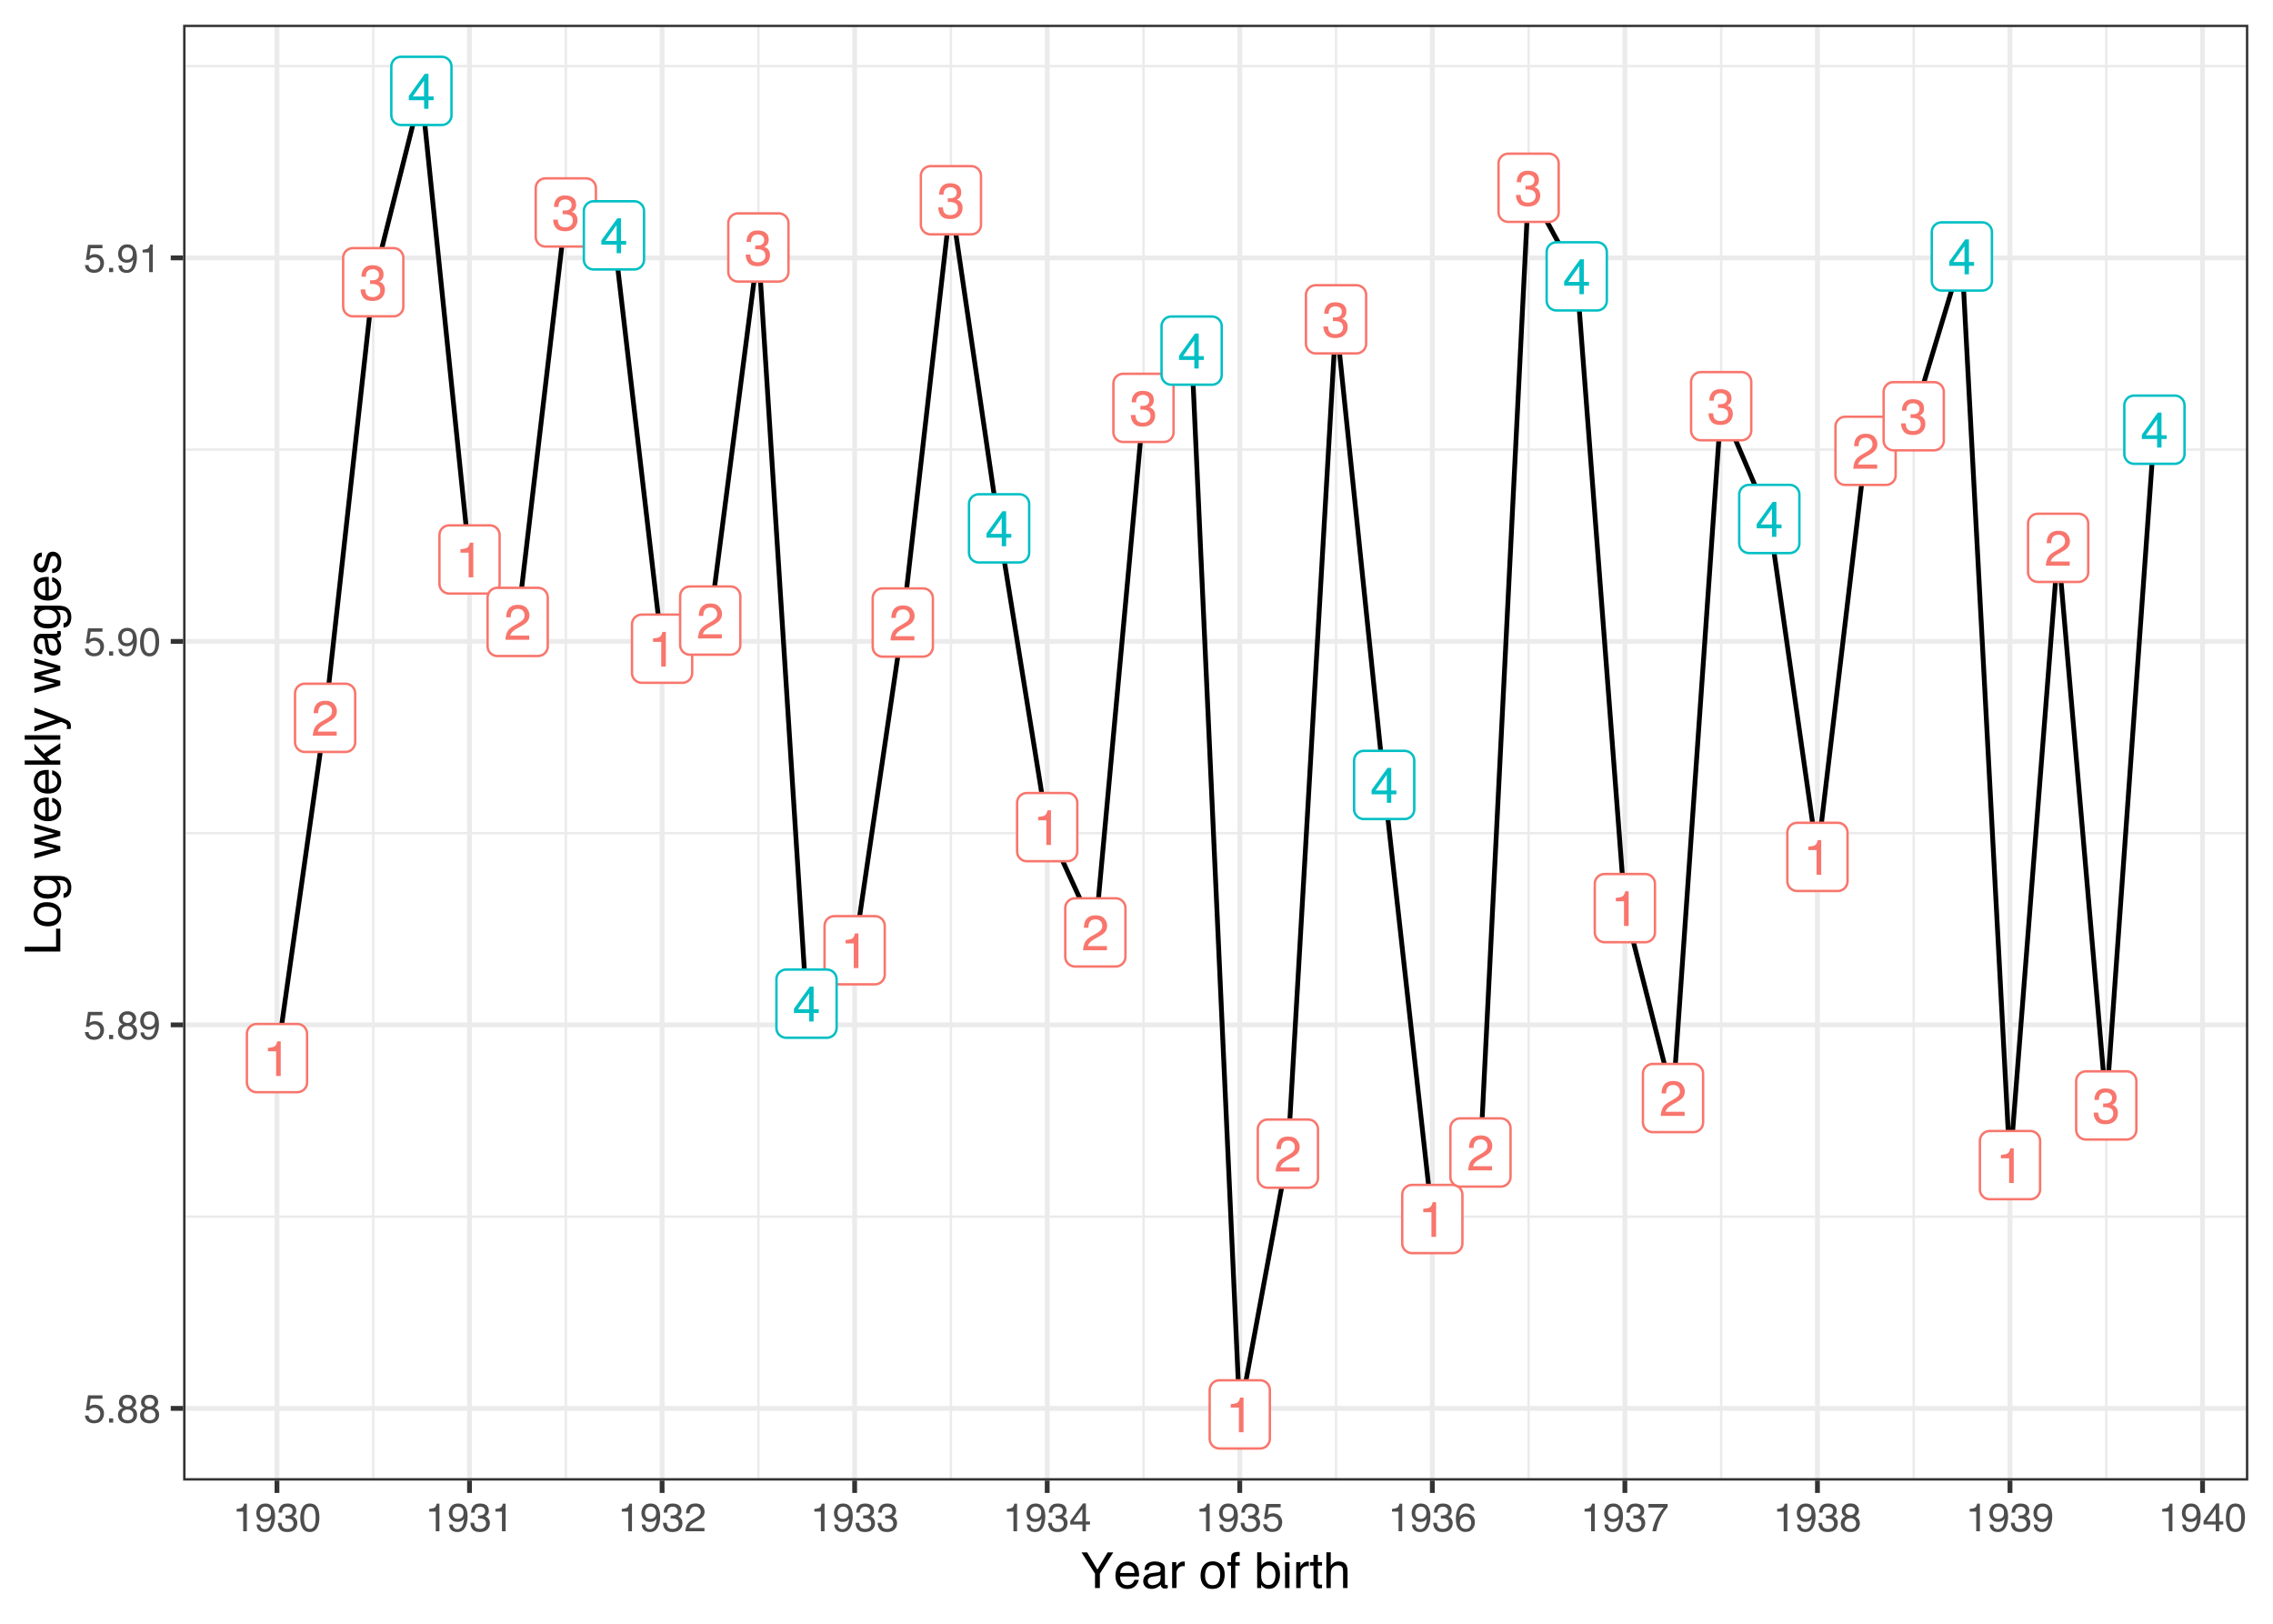 <?xml version="1.0" encoding="UTF-8"?>
<svg xmlns="http://www.w3.org/2000/svg" xmlns:xlink="http://www.w3.org/1999/xlink" width="504pt" height="360pt" viewBox="0 0 504 360" version="1.1">
<defs>
<g>
<symbol overflow="visible" id="glyph0-0">
<path style="stroke:none;" d="M 0.359 0 L 0.359 -7.922 L 6.641 -7.922 L 6.641 0 Z M 5.656 -1 L 5.656 -6.938 L 1.344 -6.938 L 1.344 -1 Z M 5.656 -1 "/>
</symbol>
<symbol overflow="visible" id="glyph0-1">
<path style="stroke:none;" d="M 1.062 -5.469 L 1.062 -6.219 C 1.758 -6.281 2.242 -6.391 2.516 -6.547 C 2.797 -6.711 3.004 -7.094 3.141 -7.688 L 3.906 -7.688 L 3.906 0 L 2.875 0 L 2.875 -5.469 Z M 1.062 -5.469 "/>
</symbol>
<symbol overflow="visible" id="glyph0-2">
<path style="stroke:none;" d="M 0.344 0 C 0.383 -0.664 0.52 -1.242 0.75 -1.734 C 0.988 -2.223 1.457 -2.672 2.156 -3.078 L 3.188 -3.672 C 3.656 -3.941 3.984 -4.176 4.172 -4.375 C 4.461 -4.664 4.609 -5.004 4.609 -5.391 C 4.609 -5.836 4.473 -6.191 4.203 -6.453 C 3.93 -6.723 3.57 -6.859 3.125 -6.859 C 2.457 -6.859 2 -6.609 1.75 -6.109 C 1.613 -5.836 1.535 -5.461 1.516 -4.984 L 0.531 -4.984 C 0.539 -5.66 0.664 -6.207 0.906 -6.625 C 1.32 -7.375 2.066 -7.75 3.141 -7.75 C 4.016 -7.75 4.656 -7.508 5.062 -7.031 C 5.477 -6.551 5.688 -6.02 5.688 -5.438 C 5.688 -4.82 5.469 -4.289 5.031 -3.844 C 4.781 -3.594 4.328 -3.285 3.672 -2.922 L 2.938 -2.516 C 2.582 -2.316 2.305 -2.129 2.109 -1.953 C 1.742 -1.641 1.516 -1.297 1.422 -0.922 L 5.641 -0.922 L 5.641 0 Z M 0.344 0 "/>
</symbol>
<symbol overflow="visible" id="glyph0-3">
<path style="stroke:none;" d="M 2.875 0.203 C 1.957 0.203 1.289 -0.047 0.875 -0.547 C 0.469 -1.047 0.266 -1.656 0.266 -2.375 L 1.281 -2.375 C 1.32 -1.875 1.414 -1.508 1.562 -1.281 C 1.812 -0.875 2.266 -0.672 2.922 -0.672 C 3.43 -0.672 3.844 -0.805 4.156 -1.078 C 4.469 -1.359 4.625 -1.711 4.625 -2.141 C 4.625 -2.672 4.457 -3.039 4.125 -3.25 C 3.801 -3.469 3.348 -3.578 2.766 -3.578 C 2.703 -3.578 2.633 -3.578 2.562 -3.578 C 2.5 -3.578 2.438 -3.57 2.375 -3.562 L 2.375 -4.422 C 2.477 -4.41 2.562 -4.398 2.625 -4.391 C 2.695 -4.391 2.77 -4.391 2.844 -4.391 C 3.207 -4.391 3.508 -4.445 3.75 -4.562 C 4.156 -4.77 4.359 -5.129 4.359 -5.641 C 4.359 -6.023 4.219 -6.32 3.938 -6.531 C 3.664 -6.738 3.352 -6.844 3 -6.844 C 2.344 -6.844 1.895 -6.629 1.656 -6.203 C 1.52 -5.961 1.441 -5.625 1.422 -5.188 L 0.453 -5.188 C 0.453 -5.758 0.566 -6.25 0.797 -6.656 C 1.191 -7.375 1.891 -7.734 2.891 -7.734 C 3.68 -7.734 4.289 -7.555 4.719 -7.203 C 5.145 -6.859 5.359 -6.352 5.359 -5.688 C 5.359 -5.207 5.234 -4.82 4.984 -4.531 C 4.828 -4.344 4.625 -4.195 4.375 -4.094 C 4.781 -3.988 5.094 -3.773 5.312 -3.453 C 5.539 -3.141 5.656 -2.75 5.656 -2.281 C 5.656 -1.551 5.41 -0.953 4.922 -0.484 C 4.441 -0.023 3.758 0.203 2.875 0.203 Z M 2.875 0.203 "/>
</symbol>
<symbol overflow="visible" id="glyph0-4">
<path style="stroke:none;" d="M 3.656 -2.734 L 3.656 -6.234 L 1.172 -2.734 Z M 3.672 0 L 3.672 -1.891 L 0.281 -1.891 L 0.281 -2.844 L 3.812 -7.75 L 4.641 -7.75 L 4.641 -2.734 L 5.781 -2.734 L 5.781 -1.891 L 4.641 -1.891 L 4.641 0 Z M 3.672 0 "/>
</symbol>
<symbol overflow="visible" id="glyph1-0">
<path style="stroke:none;" d="M 0.281 0 L 0.281 -6.312 L 5.297 -6.312 L 5.297 0 Z M 4.5 -0.797 L 4.5 -5.516 L 1.078 -5.516 L 1.078 -0.797 Z M 4.5 -0.797 "/>
</symbol>
<symbol overflow="visible" id="glyph1-1">
<path style="stroke:none;" d="M 1.094 -1.562 C 1.133 -1.125 1.336 -0.82 1.703 -0.656 C 1.879 -0.57 2.094 -0.531 2.344 -0.531 C 2.801 -0.531 3.141 -0.676 3.359 -0.969 C 3.578 -1.258 3.688 -1.582 3.688 -1.938 C 3.688 -2.363 3.555 -2.691 3.297 -2.922 C 3.035 -3.16 2.719 -3.281 2.344 -3.281 C 2.082 -3.281 1.852 -3.227 1.656 -3.125 C 1.469 -3.02 1.305 -2.879 1.172 -2.703 L 0.5 -2.734 L 0.969 -6.047 L 4.172 -6.047 L 4.172 -5.297 L 1.562 -5.297 L 1.297 -3.594 C 1.43 -3.695 1.566 -3.773 1.703 -3.828 C 1.93 -3.93 2.195 -3.984 2.5 -3.984 C 3.062 -3.984 3.535 -3.801 3.922 -3.438 C 4.316 -3.07 4.516 -2.609 4.516 -2.047 C 4.516 -1.461 4.332 -0.945 3.969 -0.5 C 3.613 -0.062 3.047 0.156 2.266 0.156 C 1.754 0.156 1.305 0.016 0.922 -0.266 C 0.547 -0.547 0.332 -0.977 0.281 -1.562 Z M 1.094 -1.562 "/>
</symbol>
<symbol overflow="visible" id="glyph1-2">
<path style="stroke:none;" d="M 0.75 -0.938 L 1.656 -0.938 L 1.656 0 L 0.75 0 Z M 0.75 -0.938 "/>
</symbol>
<symbol overflow="visible" id="glyph1-3">
<path style="stroke:none;" d="M 2.391 -3.578 C 2.734 -3.578 3 -3.672 3.188 -3.859 C 3.383 -4.047 3.484 -4.273 3.484 -4.547 C 3.484 -4.773 3.391 -4.984 3.203 -5.172 C 3.016 -5.359 2.734 -5.453 2.359 -5.453 C 1.992 -5.453 1.727 -5.359 1.562 -5.172 C 1.395 -4.984 1.312 -4.758 1.312 -4.5 C 1.312 -4.207 1.414 -3.977 1.625 -3.812 C 1.844 -3.656 2.098 -3.578 2.391 -3.578 Z M 2.438 -0.531 C 2.801 -0.531 3.098 -0.625 3.328 -0.812 C 3.566 -1.008 3.688 -1.301 3.688 -1.688 C 3.688 -2.082 3.562 -2.383 3.312 -2.594 C 3.07 -2.801 2.766 -2.906 2.391 -2.906 C 2.016 -2.906 1.707 -2.797 1.469 -2.578 C 1.238 -2.367 1.125 -2.078 1.125 -1.703 C 1.125 -1.391 1.227 -1.113 1.438 -0.875 C 1.656 -0.645 1.988 -0.531 2.438 -0.531 Z M 1.344 -3.281 C 1.125 -3.375 0.957 -3.477 0.844 -3.594 C 0.613 -3.82 0.5 -4.125 0.5 -4.5 C 0.5 -4.957 0.664 -5.348 1 -5.672 C 1.332 -6.004 1.801 -6.172 2.406 -6.172 C 3 -6.172 3.461 -6.016 3.797 -5.703 C 4.129 -5.391 4.297 -5.023 4.297 -4.609 C 4.297 -4.223 4.195 -3.914 4 -3.688 C 3.895 -3.551 3.727 -3.414 3.5 -3.281 C 3.758 -3.164 3.961 -3.031 4.109 -2.875 C 4.379 -2.594 4.516 -2.223 4.516 -1.766 C 4.516 -1.223 4.332 -0.766 3.969 -0.391 C 3.602 -0.016 3.086 0.172 2.422 0.172 C 1.828 0.172 1.32 0.008 0.906 -0.312 C 0.488 -0.633 0.281 -1.109 0.281 -1.734 C 0.281 -2.086 0.367 -2.395 0.547 -2.656 C 0.723 -2.926 0.988 -3.133 1.344 -3.281 Z M 1.344 -3.281 "/>
</symbol>
<symbol overflow="visible" id="glyph1-4">
<path style="stroke:none;" d="M 1.172 -1.484 C 1.191 -1.055 1.352 -0.758 1.656 -0.594 C 1.82 -0.508 2 -0.469 2.188 -0.469 C 2.562 -0.469 2.879 -0.617 3.141 -0.922 C 3.398 -1.234 3.582 -1.863 3.688 -2.812 C 3.52 -2.539 3.305 -2.348 3.047 -2.234 C 2.797 -2.129 2.523 -2.078 2.234 -2.078 C 1.641 -2.078 1.172 -2.258 0.828 -2.625 C 0.484 -2.988 0.312 -3.461 0.312 -4.047 C 0.312 -4.609 0.477 -5.098 0.812 -5.516 C 1.156 -5.941 1.66 -6.156 2.328 -6.156 C 3.223 -6.156 3.844 -5.754 4.188 -4.953 C 4.375 -4.504 4.469 -3.945 4.469 -3.281 C 4.469 -2.531 4.352 -1.863 4.125 -1.281 C 3.75 -0.312 3.113 0.172 2.219 0.172 C 1.625 0.172 1.172 0.016 0.859 -0.297 C 0.547 -0.609 0.391 -1.004 0.391 -1.484 Z M 2.344 -2.75 C 2.645 -2.75 2.922 -2.848 3.172 -3.047 C 3.43 -3.254 3.562 -3.609 3.562 -4.109 C 3.562 -4.566 3.445 -4.906 3.219 -5.125 C 2.988 -5.344 2.695 -5.453 2.344 -5.453 C 1.969 -5.453 1.664 -5.32 1.438 -5.062 C 1.219 -4.812 1.109 -4.477 1.109 -4.062 C 1.109 -3.656 1.207 -3.332 1.406 -3.094 C 1.602 -2.863 1.914 -2.75 2.344 -2.75 Z M 2.344 -2.75 "/>
</symbol>
<symbol overflow="visible" id="glyph1-5">
<path style="stroke:none;" d="M 2.375 -6.156 C 3.176 -6.156 3.754 -5.828 4.109 -5.172 C 4.379 -4.66 4.516 -3.961 4.516 -3.078 C 4.516 -2.242 4.391 -1.555 4.141 -1.016 C 3.785 -0.223 3.195 0.172 2.375 0.172 C 1.633 0.172 1.082 -0.148 0.719 -0.797 C 0.426 -1.328 0.281 -2.047 0.281 -2.953 C 0.281 -3.648 0.367 -4.25 0.547 -4.75 C 0.879 -5.688 1.488 -6.156 2.375 -6.156 Z M 2.375 -0.531 C 2.77 -0.531 3.086 -0.707 3.328 -1.062 C 3.566 -1.426 3.688 -2.086 3.688 -3.047 C 3.688 -3.754 3.598 -4.332 3.422 -4.781 C 3.254 -5.227 2.922 -5.453 2.422 -5.453 C 1.973 -5.453 1.641 -5.238 1.422 -4.812 C 1.211 -4.383 1.109 -3.754 1.109 -2.922 C 1.109 -2.297 1.176 -1.789 1.312 -1.406 C 1.52 -0.82 1.875 -0.531 2.375 -0.531 Z M 2.375 -0.531 "/>
</symbol>
<symbol overflow="visible" id="glyph1-6">
<path style="stroke:none;" d="M 0.844 -4.359 L 0.844 -4.953 C 1.395 -5.004 1.781 -5.094 2 -5.219 C 2.227 -5.344 2.395 -5.645 2.5 -6.125 L 3.109 -6.125 L 3.109 0 L 2.297 0 L 2.297 -4.359 Z M 0.844 -4.359 "/>
</symbol>
<symbol overflow="visible" id="glyph1-7">
<path style="stroke:none;" d="M 2.281 0.172 C 1.551 0.172 1.02 -0.023 0.688 -0.422 C 0.363 -0.828 0.203 -1.316 0.203 -1.891 L 1.016 -1.891 C 1.047 -1.492 1.117 -1.203 1.234 -1.016 C 1.441 -0.691 1.805 -0.531 2.328 -0.531 C 2.734 -0.531 3.055 -0.641 3.297 -0.859 C 3.547 -1.078 3.672 -1.359 3.672 -1.703 C 3.672 -2.129 3.539 -2.426 3.281 -2.594 C 3.031 -2.758 2.672 -2.844 2.203 -2.844 C 2.148 -2.844 2.098 -2.844 2.047 -2.844 C 1.992 -2.844 1.941 -2.844 1.891 -2.844 L 1.891 -3.516 C 1.973 -3.516 2.039 -3.508 2.094 -3.5 C 2.145 -3.5 2.203 -3.5 2.266 -3.5 C 2.555 -3.5 2.797 -3.547 2.984 -3.641 C 3.305 -3.797 3.469 -4.082 3.469 -4.5 C 3.469 -4.801 3.359 -5.035 3.141 -5.203 C 2.922 -5.367 2.672 -5.453 2.391 -5.453 C 1.867 -5.453 1.508 -5.281 1.312 -4.938 C 1.207 -4.75 1.145 -4.477 1.125 -4.125 L 0.359 -4.125 C 0.359 -4.582 0.453 -4.973 0.641 -5.297 C 0.953 -5.867 1.504 -6.156 2.297 -6.156 C 2.93 -6.156 3.422 -6.016 3.766 -5.734 C 4.109 -5.461 4.281 -5.062 4.281 -4.531 C 4.281 -4.145 4.176 -3.836 3.969 -3.609 C 3.844 -3.461 3.68 -3.348 3.484 -3.266 C 3.805 -3.172 4.055 -3 4.234 -2.75 C 4.422 -2.5 4.516 -2.191 4.516 -1.828 C 4.516 -1.234 4.316 -0.75 3.922 -0.375 C 3.535 -0.008 2.988 0.172 2.281 0.172 Z M 2.281 0.172 "/>
</symbol>
<symbol overflow="visible" id="glyph1-8">
<path style="stroke:none;" d="M 0.281 0 C 0.301 -0.531 0.406 -0.988 0.594 -1.375 C 0.789 -1.77 1.164 -2.129 1.719 -2.453 L 2.547 -2.922 C 2.91 -3.141 3.164 -3.328 3.312 -3.484 C 3.551 -3.711 3.672 -3.984 3.672 -4.297 C 3.672 -4.648 3.562 -4.93 3.344 -5.141 C 3.133 -5.359 2.848 -5.469 2.484 -5.469 C 1.961 -5.469 1.598 -5.266 1.391 -4.859 C 1.285 -4.648 1.227 -4.352 1.219 -3.969 L 0.422 -3.969 C 0.43 -4.5 0.531 -4.938 0.719 -5.281 C 1.051 -5.875 1.645 -6.172 2.5 -6.172 C 3.195 -6.172 3.707 -5.977 4.031 -5.594 C 4.363 -5.219 4.531 -4.797 4.531 -4.328 C 4.531 -3.836 4.352 -3.414 4 -3.062 C 3.801 -2.863 3.441 -2.617 2.922 -2.328 L 2.344 -2 C 2.062 -1.844 1.836 -1.695 1.672 -1.562 C 1.391 -1.312 1.211 -1.035 1.141 -0.734 L 4.5 -0.734 L 4.5 0 Z M 0.281 0 "/>
</symbol>
<symbol overflow="visible" id="glyph1-9">
<path style="stroke:none;" d="M 2.906 -2.172 L 2.906 -4.969 L 0.938 -2.172 Z M 2.922 0 L 2.922 -1.5 L 0.219 -1.5 L 0.219 -2.266 L 3.047 -6.172 L 3.688 -6.172 L 3.688 -2.172 L 4.594 -2.172 L 4.594 -1.5 L 3.688 -1.5 L 3.688 0 Z M 2.922 0 "/>
</symbol>
<symbol overflow="visible" id="glyph1-10">
<path style="stroke:none;" d="M 2.578 -6.172 C 3.266 -6.172 3.742 -5.992 4.016 -5.641 C 4.285 -5.285 4.422 -4.922 4.422 -4.547 L 3.656 -4.547 C 3.602 -4.785 3.531 -4.973 3.438 -5.109 C 3.25 -5.367 2.961 -5.5 2.578 -5.5 C 2.148 -5.5 1.805 -5.297 1.547 -4.891 C 1.297 -4.492 1.156 -3.926 1.125 -3.188 C 1.301 -3.445 1.523 -3.641 1.797 -3.766 C 2.047 -3.879 2.32 -3.938 2.625 -3.938 C 3.133 -3.938 3.582 -3.77 3.969 -3.438 C 4.352 -3.113 4.547 -2.625 4.547 -1.969 C 4.547 -1.414 4.363 -0.922 4 -0.484 C 3.633 -0.055 3.117 0.156 2.453 0.156 C 1.867 0.156 1.367 -0.062 0.953 -0.5 C 0.535 -0.938 0.328 -1.672 0.328 -2.703 C 0.328 -3.461 0.422 -4.109 0.609 -4.641 C 0.961 -5.66 1.617 -6.172 2.578 -6.172 Z M 2.516 -0.531 C 2.922 -0.531 3.223 -0.664 3.422 -0.938 C 3.629 -1.207 3.734 -1.531 3.734 -1.906 C 3.734 -2.219 3.641 -2.516 3.453 -2.797 C 3.273 -3.086 2.953 -3.234 2.484 -3.234 C 2.148 -3.234 1.859 -3.125 1.609 -2.906 C 1.359 -2.688 1.234 -2.352 1.234 -1.906 C 1.234 -1.52 1.344 -1.191 1.562 -0.922 C 1.789 -0.66 2.109 -0.531 2.516 -0.531 Z M 2.516 -0.531 "/>
</symbol>
<symbol overflow="visible" id="glyph1-11">
<path style="stroke:none;" d="M 4.594 -6.047 L 4.594 -5.375 C 4.395 -5.176 4.129 -4.836 3.797 -4.359 C 3.473 -3.891 3.188 -3.379 2.938 -2.828 C 2.688 -2.297 2.5 -1.812 2.375 -1.375 C 2.289 -1.082 2.18 -0.625 2.047 0 L 1.203 0 C 1.391 -1.176 1.816 -2.344 2.484 -3.5 C 2.879 -4.188 3.289 -4.773 3.719 -5.266 L 0.328 -5.266 L 0.328 -6.047 Z M 4.594 -6.047 "/>
</symbol>
<symbol overflow="visible" id="glyph2-0">
<path style="stroke:none;" d="M 0.359 0 L 0.359 -7.891 L 6.625 -7.891 L 6.625 0 Z M 5.625 -0.984 L 5.625 -6.906 L 1.344 -6.906 L 1.344 -0.984 Z M 5.625 -0.984 "/>
</symbol>
<symbol overflow="visible" id="glyph2-1">
<path style="stroke:none;" d="M 0.219 -7.891 L 1.469 -7.891 L 3.734 -4.094 L 6 -7.891 L 7.25 -7.891 L 4.281 -3.188 L 4.281 0 L 3.203 0 L 3.203 -3.188 Z M 3.75 -7.891 Z M 3.75 -7.891 "/>
</symbol>
<symbol overflow="visible" id="glyph2-2">
<path style="stroke:none;" d="M 3.109 -5.875 C 3.516 -5.875 3.906 -5.781 4.281 -5.594 C 4.664 -5.406 4.961 -5.156 5.172 -4.844 C 5.359 -4.562 5.484 -4.223 5.547 -3.828 C 5.609 -3.566 5.641 -3.145 5.641 -2.562 L 1.422 -2.562 C 1.441 -1.977 1.578 -1.508 1.828 -1.156 C 2.086 -0.812 2.488 -0.641 3.031 -0.641 C 3.539 -0.641 3.945 -0.805 4.25 -1.141 C 4.414 -1.328 4.535 -1.551 4.609 -1.812 L 5.562 -1.812 C 5.531 -1.594 5.441 -1.352 5.297 -1.094 C 5.16 -0.832 5.004 -0.625 4.828 -0.469 C 4.535 -0.176 4.176 0.02 3.75 0.125 C 3.508 0.176 3.242 0.203 2.953 0.203 C 2.234 0.203 1.625 -0.055 1.125 -0.578 C 0.633 -1.098 0.391 -1.828 0.391 -2.766 C 0.391 -3.691 0.641 -4.441 1.141 -5.016 C 1.641 -5.586 2.297 -5.875 3.109 -5.875 Z M 4.641 -3.328 C 4.609 -3.754 4.52 -4.094 4.375 -4.344 C 4.102 -4.801 3.66 -5.031 3.047 -5.031 C 2.598 -5.031 2.223 -4.867 1.922 -4.547 C 1.629 -4.234 1.473 -3.828 1.453 -3.328 Z M 3.016 -5.891 Z M 3.016 -5.891 "/>
</symbol>
<symbol overflow="visible" id="glyph2-3">
<path style="stroke:none;" d="M 1.453 -1.531 C 1.453 -1.25 1.551 -1.023 1.75 -0.859 C 1.957 -0.703 2.203 -0.625 2.484 -0.625 C 2.816 -0.625 3.145 -0.703 3.469 -0.859 C 4.008 -1.117 4.281 -1.551 4.281 -2.156 L 4.281 -2.922 C 4.156 -2.848 4 -2.785 3.812 -2.734 C 3.633 -2.691 3.453 -2.656 3.266 -2.625 L 2.688 -2.562 C 2.332 -2.508 2.066 -2.438 1.891 -2.344 C 1.598 -2.164 1.453 -1.895 1.453 -1.531 Z M 3.797 -3.484 C 4.016 -3.516 4.16 -3.609 4.234 -3.766 C 4.273 -3.848 4.297 -3.973 4.297 -4.141 C 4.297 -4.461 4.176 -4.695 3.938 -4.844 C 3.707 -5 3.375 -5.078 2.938 -5.078 C 2.438 -5.078 2.082 -4.941 1.875 -4.672 C 1.75 -4.516 1.672 -4.289 1.641 -4 L 0.734 -4 C 0.754 -4.707 0.984 -5.195 1.422 -5.469 C 1.867 -5.75 2.383 -5.891 2.969 -5.891 C 3.645 -5.891 4.191 -5.758 4.609 -5.5 C 5.035 -5.25 5.25 -4.848 5.25 -4.297 L 5.25 -0.984 C 5.25 -0.891 5.266 -0.812 5.297 -0.75 C 5.336 -0.688 5.426 -0.656 5.562 -0.656 C 5.602 -0.656 5.648 -0.656 5.703 -0.656 C 5.766 -0.664 5.82 -0.676 5.875 -0.688 L 5.875 0.031 C 5.727 0.07 5.613 0.098 5.531 0.109 C 5.457 0.117 5.352 0.125 5.219 0.125 C 4.883 0.125 4.641 0.004 4.484 -0.234 C 4.41 -0.359 4.359 -0.535 4.328 -0.766 C 4.129 -0.504 3.844 -0.281 3.469 -0.094 C 3.102 0.094 2.695 0.188 2.25 0.188 C 1.719 0.188 1.281 0.023 0.938 -0.297 C 0.602 -0.617 0.438 -1.023 0.438 -1.516 C 0.438 -2.047 0.602 -2.457 0.938 -2.75 C 1.27 -3.039 1.707 -3.223 2.25 -3.297 Z M 2.984 -5.891 Z M 2.984 -5.891 "/>
</symbol>
<symbol overflow="visible" id="glyph2-4">
<path style="stroke:none;" d="M 0.734 -5.75 L 1.656 -5.75 L 1.656 -4.766 C 1.727 -4.953 1.91 -5.18 2.203 -5.453 C 2.492 -5.734 2.832 -5.875 3.219 -5.875 C 3.238 -5.875 3.27 -5.875 3.312 -5.875 C 3.352 -5.875 3.426 -5.867 3.531 -5.859 L 3.531 -4.828 C 3.477 -4.836 3.426 -4.844 3.375 -4.844 C 3.32 -4.852 3.27 -4.859 3.219 -4.859 C 2.727 -4.859 2.352 -4.703 2.094 -4.391 C 1.832 -4.078 1.703 -3.719 1.703 -3.312 L 1.703 0 L 0.734 0 Z M 0.734 -5.75 "/>
</symbol>
<symbol overflow="visible" id="glyph2-5">
<path style="stroke:none;" d=""/>
</symbol>
<symbol overflow="visible" id="glyph2-6">
<path style="stroke:none;" d="M 2.984 -0.625 C 3.629 -0.625 4.07 -0.863 4.312 -1.344 C 4.551 -1.832 4.672 -2.375 4.672 -2.969 C 4.672 -3.508 4.582 -3.945 4.406 -4.281 C 4.133 -4.812 3.664 -5.078 3 -5.078 C 2.406 -5.078 1.973 -4.848 1.703 -4.391 C 1.441 -3.941 1.312 -3.398 1.312 -2.766 C 1.312 -2.148 1.441 -1.641 1.703 -1.234 C 1.973 -0.828 2.398 -0.625 2.984 -0.625 Z M 3.031 -5.922 C 3.77 -5.922 4.395 -5.672 4.906 -5.172 C 5.414 -4.68 5.672 -3.957 5.672 -3 C 5.672 -2.07 5.445 -1.305 5 -0.703 C 4.551 -0.098 3.852 0.203 2.906 0.203 C 2.113 0.203 1.484 -0.062 1.016 -0.594 C 0.547 -1.125 0.312 -1.844 0.312 -2.75 C 0.312 -3.719 0.555 -4.488 1.047 -5.062 C 1.535 -5.633 2.195 -5.922 3.031 -5.922 Z M 3 -5.891 Z M 3 -5.891 "/>
</symbol>
<symbol overflow="visible" id="glyph2-7">
<path style="stroke:none;" d="M 0.953 -6.625 C 0.961 -7.031 1.031 -7.328 1.156 -7.516 C 1.383 -7.836 1.82 -8 2.469 -8 C 2.531 -8 2.594 -8 2.656 -8 C 2.719 -8 2.789 -7.992 2.875 -7.984 L 2.875 -7.094 C 2.77 -7.102 2.695 -7.109 2.656 -7.109 C 2.613 -7.109 2.57 -7.109 2.531 -7.109 C 2.238 -7.109 2.062 -7.031 2 -6.875 C 1.945 -6.727 1.922 -6.344 1.922 -5.719 L 2.875 -5.719 L 2.875 -4.969 L 1.906 -4.969 L 1.906 0 L 0.953 0 L 0.953 -4.969 L 0.156 -4.969 L 0.156 -5.719 L 0.953 -5.719 Z M 0.953 -6.625 "/>
</symbol>
<symbol overflow="visible" id="glyph2-8">
<path style="stroke:none;" d="M 0.641 -7.922 L 1.578 -7.922 L 1.578 -5.047 C 1.785 -5.328 2.035 -5.539 2.328 -5.688 C 2.617 -5.832 2.938 -5.906 3.281 -5.906 C 4 -5.906 4.582 -5.656 5.031 -5.156 C 5.477 -4.664 5.703 -3.941 5.703 -2.984 C 5.703 -2.078 5.477 -1.32 5.031 -0.719 C 4.594 -0.113 3.984 0.188 3.203 0.188 C 2.766 0.188 2.395 0.078 2.094 -0.141 C 1.914 -0.266 1.727 -0.461 1.531 -0.734 L 1.531 0 L 0.641 0 Z M 3.141 -0.672 C 3.672 -0.672 4.062 -0.879 4.312 -1.297 C 4.57 -1.711 4.703 -2.258 4.703 -2.938 C 4.703 -3.539 4.57 -4.039 4.312 -4.438 C 4.062 -4.832 3.68 -5.031 3.172 -5.031 C 2.734 -5.031 2.348 -4.867 2.016 -4.547 C 1.68 -4.223 1.516 -3.688 1.516 -2.938 C 1.516 -2.395 1.582 -1.957 1.719 -1.625 C 1.977 -0.988 2.453 -0.672 3.141 -0.672 Z M 3.141 -0.672 "/>
</symbol>
<symbol overflow="visible" id="glyph2-9">
<path style="stroke:none;" d="M 0.703 -5.719 L 1.688 -5.719 L 1.688 0 L 0.703 0 Z M 0.703 -7.891 L 1.688 -7.891 L 1.688 -6.797 L 0.703 -6.797 Z M 0.703 -7.891 "/>
</symbol>
<symbol overflow="visible" id="glyph2-10">
<path style="stroke:none;" d="M 0.906 -7.359 L 1.875 -7.359 L 1.875 -5.75 L 2.797 -5.75 L 2.797 -4.969 L 1.875 -4.969 L 1.875 -1.203 C 1.875 -1.004 1.941 -0.875 2.078 -0.812 C 2.16 -0.77 2.285 -0.75 2.453 -0.75 C 2.504 -0.75 2.555 -0.75 2.609 -0.75 C 2.66 -0.75 2.723 -0.754 2.797 -0.766 L 2.797 0 C 2.68 0.031 2.562 0.051 2.438 0.062 C 2.32 0.082 2.195 0.094 2.062 0.094 C 1.613 0.094 1.305 -0.02 1.141 -0.25 C 0.984 -0.488 0.906 -0.789 0.906 -1.156 L 0.906 -4.969 L 0.125 -4.969 L 0.125 -5.75 L 0.906 -5.75 Z M 0.906 -7.359 "/>
</symbol>
<symbol overflow="visible" id="glyph2-11">
<path style="stroke:none;" d="M 0.703 -7.922 L 1.672 -7.922 L 1.672 -4.969 C 1.898 -5.258 2.109 -5.469 2.297 -5.594 C 2.609 -5.789 2.992 -5.891 3.453 -5.891 C 4.285 -5.891 4.852 -5.598 5.156 -5.016 C 5.312 -4.691 5.391 -4.25 5.391 -3.688 L 5.391 0 L 4.406 0 L 4.406 -3.625 C 4.406 -4.051 4.352 -4.363 4.25 -4.562 C 4.07 -4.875 3.738 -5.031 3.25 -5.031 C 2.852 -5.031 2.488 -4.891 2.156 -4.609 C 1.832 -4.336 1.672 -3.816 1.672 -3.047 L 1.672 0 L 0.703 0 Z M 0.703 -7.922 "/>
</symbol>
<symbol overflow="visible" id="glyph3-0">
<path style="stroke:none;" d="M 0 -0.359 L -7.891 -0.359 L -7.891 -6.625 L 0 -6.625 Z M -0.984 -5.625 L -6.906 -5.625 L -6.906 -1.344 L -0.984 -1.344 Z M -0.984 -5.625 "/>
</symbol>
<symbol overflow="visible" id="glyph3-1">
<path style="stroke:none;" d="M -7.891 -0.844 L -7.891 -1.906 L -0.938 -1.906 L -0.938 -5.906 L 0 -5.906 L 0 -0.844 Z M -7.891 -0.844 "/>
</symbol>
<symbol overflow="visible" id="glyph3-2">
<path style="stroke:none;" d="M -0.625 -2.984 C -0.625 -3.629 -0.863 -4.07 -1.344 -4.312 C -1.832 -4.551 -2.375 -4.672 -2.969 -4.672 C -3.508 -4.672 -3.945 -4.582 -4.281 -4.406 C -4.812 -4.133 -5.078 -3.664 -5.078 -3 C -5.078 -2.406 -4.848 -1.973 -4.391 -1.703 C -3.941 -1.441 -3.398 -1.312 -2.766 -1.312 C -2.148 -1.312 -1.641 -1.441 -1.234 -1.703 C -0.828 -1.973 -0.625 -2.398 -0.625 -2.984 Z M -5.922 -3.031 C -5.922 -3.77 -5.672 -4.395 -5.172 -4.906 C -4.68 -5.414 -3.957 -5.672 -3 -5.672 C -2.07 -5.672 -1.305 -5.445 -0.703 -5 C -0.098 -4.551 0.203 -3.852 0.203 -2.906 C 0.203 -2.113 -0.062 -1.484 -0.594 -1.016 C -1.125 -0.547 -1.844 -0.312 -2.75 -0.312 C -3.719 -0.312 -4.488 -0.555 -5.062 -1.047 C -5.633 -1.535 -5.922 -2.195 -5.922 -3.031 Z M -5.891 -3 Z M -5.891 -3 "/>
</symbol>
<symbol overflow="visible" id="glyph3-3">
<path style="stroke:none;" d="M -5.859 -2.734 C -5.859 -3.191 -5.742 -3.586 -5.516 -3.922 C -5.391 -4.098 -5.207 -4.285 -4.969 -4.484 L -5.703 -4.484 L -5.703 -5.375 L -0.469 -5.375 C 0.258 -5.375 0.836 -5.266 1.266 -5.047 C 2.047 -4.648 2.438 -3.895 2.438 -2.781 C 2.438 -2.156 2.297 -1.629 2.016 -1.203 C 1.734 -0.785 1.301 -0.551 0.719 -0.5 L 0.719 -1.484 C 0.969 -1.535 1.164 -1.629 1.312 -1.766 C 1.531 -1.984 1.641 -2.328 1.641 -2.797 C 1.641 -3.535 1.375 -4.02 0.844 -4.25 C 0.539 -4.383 -0.004 -4.445 -0.797 -4.438 C -0.504 -4.25 -0.285 -4.016 -0.141 -3.734 C -0.004 -3.461 0.062 -3.109 0.062 -2.672 C 0.062 -2.047 -0.156 -1.5 -0.594 -1.031 C -1.031 -0.562 -1.758 -0.328 -2.781 -0.328 C -3.75 -0.328 -4.504 -0.562 -5.047 -1.031 C -5.586 -1.5 -5.859 -2.066 -5.859 -2.734 Z M -2.906 -4.484 C -3.613 -4.484 -4.141 -4.332 -4.484 -4.031 C -4.828 -3.738 -5 -3.367 -5 -2.922 C -5 -2.234 -4.68 -1.766 -4.047 -1.516 C -3.703 -1.391 -3.254 -1.328 -2.703 -1.328 C -2.055 -1.328 -1.562 -1.457 -1.219 -1.719 C -0.883 -1.977 -0.719 -2.332 -0.719 -2.781 C -0.719 -3.469 -1.031 -3.957 -1.656 -4.25 C -2.008 -4.406 -2.426 -4.484 -2.906 -4.484 Z M -5.891 -2.859 Z M -5.891 -2.859 "/>
</symbol>
<symbol overflow="visible" id="glyph3-4">
<path style="stroke:none;" d=""/>
</symbol>
<symbol overflow="visible" id="glyph3-5">
<path style="stroke:none;" d="M -5.75 -1.156 L -1.219 -2.266 L -5.75 -3.391 L -5.75 -4.469 L -1.25 -5.594 L -5.75 -6.766 L -5.75 -7.734 L 0 -6.062 L 0 -5.062 L -4.453 -3.891 L 0 -2.766 L 0 -1.75 L -5.75 -0.094 Z M -5.75 -1.156 "/>
</symbol>
<symbol overflow="visible" id="glyph3-6">
<path style="stroke:none;" d="M -5.875 -3.109 C -5.875 -3.516 -5.781 -3.906 -5.594 -4.281 C -5.406 -4.664 -5.156 -4.961 -4.844 -5.172 C -4.562 -5.359 -4.223 -5.484 -3.828 -5.547 C -3.566 -5.609 -3.145 -5.641 -2.562 -5.641 L -2.562 -1.422 C -1.977 -1.441 -1.508 -1.578 -1.156 -1.828 C -0.812 -2.086 -0.641 -2.488 -0.641 -3.031 C -0.641 -3.539 -0.805 -3.945 -1.141 -4.25 C -1.328 -4.414 -1.551 -4.535 -1.812 -4.609 L -1.812 -5.562 C -1.594 -5.531 -1.352 -5.441 -1.094 -5.297 C -0.832 -5.16 -0.625 -5.004 -0.469 -4.828 C -0.176 -4.535 0.02 -4.176 0.125 -3.75 C 0.176 -3.508 0.203 -3.242 0.203 -2.953 C 0.203 -2.234 -0.055 -1.625 -0.578 -1.125 C -1.098 -0.633 -1.828 -0.391 -2.766 -0.391 C -3.691 -0.391 -4.441 -0.641 -5.016 -1.141 C -5.586 -1.641 -5.875 -2.297 -5.875 -3.109 Z M -3.328 -4.641 C -3.754 -4.609 -4.094 -4.52 -4.344 -4.375 C -4.801 -4.102 -5.031 -3.66 -5.031 -3.047 C -5.031 -2.598 -4.867 -2.223 -4.547 -1.922 C -4.234 -1.629 -3.828 -1.473 -3.328 -1.453 Z M -5.891 -3.016 Z M -5.891 -3.016 "/>
</symbol>
<symbol overflow="visible" id="glyph3-7">
<path style="stroke:none;" d="M -7.891 -0.688 L -7.891 -1.609 L -3.312 -1.609 L -5.75 -4.094 L -5.75 -5.328 L -3.594 -3.125 L 0 -5.453 L 0 -4.219 L -2.906 -2.422 L -2.156 -1.609 L 0 -1.609 L 0 -0.688 Z M -7.891 -0.688 "/>
</symbol>
<symbol overflow="visible" id="glyph3-8">
<path style="stroke:none;" d="M -7.891 -0.734 L -7.891 -1.703 L 0 -1.703 L 0 -0.734 Z M -7.891 -0.734 "/>
</symbol>
<symbol overflow="visible" id="glyph3-9">
<path style="stroke:none;" d="M -5.75 -4.297 L -5.75 -5.375 C -5.383 -5.238 -4.547 -4.938 -3.234 -4.469 C -2.242 -4.113 -1.438 -3.816 -0.812 -3.578 C 0.656 -3.023 1.551 -2.633 1.875 -2.406 C 2.195 -2.176 2.359 -1.781 2.359 -1.219 C 2.359 -1.082 2.352 -0.977 2.344 -0.906 C 2.332 -0.832 2.312 -0.742 2.281 -0.641 L 1.406 -0.641 C 1.445 -0.805 1.473 -0.926 1.484 -1 C 1.492 -1.07 1.5 -1.141 1.5 -1.203 C 1.5 -1.379 1.469 -1.508 1.406 -1.594 C 1.352 -1.676 1.285 -1.75 1.203 -1.812 C 1.172 -1.82 1.02 -1.883 0.75 -2 C 0.488 -2.113 0.297 -2.191 0.172 -2.234 L -5.75 -0.109 L -5.75 -1.203 L -1.062 -2.75 Z M -5.891 -2.75 Z M -5.891 -2.75 "/>
</symbol>
<symbol overflow="visible" id="glyph3-10">
<path style="stroke:none;" d="M -1.531 -1.453 C -1.25 -1.453 -1.023 -1.551 -0.859 -1.75 C -0.703 -1.957 -0.625 -2.203 -0.625 -2.484 C -0.625 -2.816 -0.703 -3.145 -0.859 -3.469 C -1.117 -4.008 -1.551 -4.281 -2.156 -4.281 L -2.922 -4.281 C -2.848 -4.156 -2.785 -4 -2.734 -3.812 C -2.691 -3.633 -2.656 -3.453 -2.625 -3.266 L -2.562 -2.688 C -2.508 -2.332 -2.438 -2.066 -2.344 -1.891 C -2.164 -1.598 -1.895 -1.453 -1.531 -1.453 Z M -3.484 -3.797 C -3.516 -4.016 -3.609 -4.16 -3.766 -4.234 C -3.848 -4.273 -3.973 -4.297 -4.141 -4.297 C -4.461 -4.297 -4.695 -4.176 -4.844 -3.938 C -5 -3.707 -5.078 -3.375 -5.078 -2.938 C -5.078 -2.438 -4.941 -2.082 -4.672 -1.875 C -4.516 -1.75 -4.289 -1.672 -4 -1.641 L -4 -0.734 C -4.707 -0.754 -5.195 -0.984 -5.469 -1.422 C -5.75 -1.867 -5.891 -2.383 -5.891 -2.969 C -5.891 -3.645 -5.758 -4.191 -5.5 -4.609 C -5.25 -5.035 -4.848 -5.25 -4.297 -5.25 L -0.984 -5.25 C -0.891 -5.25 -0.812 -5.266 -0.75 -5.297 C -0.688 -5.336 -0.656 -5.426 -0.656 -5.562 C -0.656 -5.602 -0.656 -5.648 -0.656 -5.703 C -0.664 -5.766 -0.676 -5.82 -0.688 -5.875 L 0.031 -5.875 C 0.07 -5.727 0.098 -5.613 0.109 -5.531 C 0.117 -5.457 0.125 -5.352 0.125 -5.219 C 0.125 -4.883 0.004 -4.641 -0.234 -4.484 C -0.359 -4.41 -0.535 -4.359 -0.766 -4.328 C -0.504 -4.129 -0.281 -3.844 -0.094 -3.469 C 0.094 -3.102 0.188 -2.695 0.188 -2.25 C 0.188 -1.719 0.023 -1.281 -0.297 -0.938 C -0.617 -0.602 -1.023 -0.438 -1.516 -0.438 C -2.047 -0.438 -2.457 -0.602 -2.75 -0.938 C -3.039 -1.27 -3.223 -1.707 -3.297 -2.25 Z M -5.891 -2.984 Z M -5.891 -2.984 "/>
</symbol>
<symbol overflow="visible" id="glyph3-11">
<path style="stroke:none;" d="M -1.812 -1.281 C -1.488 -1.312 -1.238 -1.395 -1.062 -1.531 C -0.75 -1.77 -0.594 -2.191 -0.594 -2.797 C -0.594 -3.148 -0.672 -3.461 -0.828 -3.734 C -0.984 -4.004 -1.223 -4.141 -1.547 -4.141 C -1.797 -4.141 -1.984 -4.031 -2.109 -3.812 C -2.191 -3.676 -2.285 -3.398 -2.391 -2.984 L -2.578 -2.219 C -2.703 -1.727 -2.836 -1.367 -2.984 -1.141 C -3.254 -0.723 -3.617 -0.516 -4.078 -0.516 C -4.617 -0.516 -5.055 -0.707 -5.391 -1.094 C -5.734 -1.488 -5.906 -2.02 -5.906 -2.688 C -5.906 -3.551 -5.648 -4.176 -5.141 -4.562 C -4.816 -4.801 -4.469 -4.914 -4.094 -4.906 L -4.094 -4 C -4.312 -3.977 -4.508 -3.898 -4.688 -3.766 C -4.945 -3.547 -5.078 -3.16 -5.078 -2.609 C -5.078 -2.242 -5.004 -1.969 -4.859 -1.781 C -4.723 -1.594 -4.539 -1.5 -4.312 -1.5 C -4.062 -1.5 -3.863 -1.625 -3.719 -1.875 C -3.625 -2.008 -3.539 -2.219 -3.469 -2.5 L -3.312 -3.141 C -3.145 -3.836 -2.984 -4.301 -2.828 -4.531 C -2.578 -4.914 -2.191 -5.109 -1.672 -5.109 C -1.148 -5.109 -0.703 -4.91 -0.328 -4.516 C 0.035 -4.129 0.219 -3.539 0.219 -2.75 C 0.219 -1.895 0.023 -1.285 -0.359 -0.922 C -0.754 -0.566 -1.238 -0.379 -1.812 -0.359 Z M -5.891 -2.719 Z M -5.891 -2.719 "/>
</symbol>
</g>
<clipPath id="clip1">
  <path d="M 40.602 5.48 L 498.523 5.48 L 498.523 328.258 L 40.602 328.258 Z M 40.602 5.48 "/>
</clipPath>
<clipPath id="clip2">
  <path d="M 40.602 269 L 498.523 269 L 498.523 271 L 40.602 271 Z M 40.602 269 "/>
</clipPath>
<clipPath id="clip3">
  <path d="M 40.602 184 L 498.523 184 L 498.523 185 L 40.602 185 Z M 40.602 184 "/>
</clipPath>
<clipPath id="clip4">
  <path d="M 40.602 99 L 498.523 99 L 498.523 100 L 40.602 100 Z M 40.602 99 "/>
</clipPath>
<clipPath id="clip5">
  <path d="M 40.602 14 L 498.523 14 L 498.523 15 L 40.602 15 Z M 40.602 14 "/>
</clipPath>
<clipPath id="clip6">
  <path d="M 82 5.48 L 84 5.48 L 84 328.258 L 82 328.258 Z M 82 5.48 "/>
</clipPath>
<clipPath id="clip7">
  <path d="M 125 5.48 L 126 5.48 L 126 328.258 L 125 328.258 Z M 125 5.48 "/>
</clipPath>
<clipPath id="clip8">
  <path d="M 167 5.48 L 169 5.48 L 169 328.258 L 167 328.258 Z M 167 5.48 "/>
</clipPath>
<clipPath id="clip9">
  <path d="M 210 5.48 L 212 5.48 L 212 328.258 L 210 328.258 Z M 210 5.48 "/>
</clipPath>
<clipPath id="clip10">
  <path d="M 253 5.48 L 254 5.48 L 254 328.258 L 253 328.258 Z M 253 5.48 "/>
</clipPath>
<clipPath id="clip11">
  <path d="M 295 5.48 L 297 5.48 L 297 328.258 L 295 328.258 Z M 295 5.48 "/>
</clipPath>
<clipPath id="clip12">
  <path d="M 338 5.48 L 340 5.48 L 340 328.258 L 338 328.258 Z M 338 5.48 "/>
</clipPath>
<clipPath id="clip13">
  <path d="M 381 5.48 L 382 5.48 L 382 328.258 L 381 328.258 Z M 381 5.48 "/>
</clipPath>
<clipPath id="clip14">
  <path d="M 424 5.48 L 425 5.48 L 425 328.258 L 424 328.258 Z M 424 5.48 "/>
</clipPath>
<clipPath id="clip15">
  <path d="M 466 5.48 L 468 5.48 L 468 328.258 L 466 328.258 Z M 466 5.48 "/>
</clipPath>
<clipPath id="clip16">
  <path d="M 40.602 311 L 498.523 311 L 498.523 313 L 40.602 313 Z M 40.602 311 "/>
</clipPath>
<clipPath id="clip17">
  <path d="M 40.602 226 L 498.523 226 L 498.523 228 L 40.602 228 Z M 40.602 226 "/>
</clipPath>
<clipPath id="clip18">
  <path d="M 40.602 141 L 498.523 141 L 498.523 143 L 40.602 143 Z M 40.602 141 "/>
</clipPath>
<clipPath id="clip19">
  <path d="M 40.602 56 L 498.523 56 L 498.523 58 L 40.602 58 Z M 40.602 56 "/>
</clipPath>
<clipPath id="clip20">
  <path d="M 60 5.48 L 62 5.48 L 62 328.258 L 60 328.258 Z M 60 5.48 "/>
</clipPath>
<clipPath id="clip21">
  <path d="M 103 5.48 L 105 5.48 L 105 328.258 L 103 328.258 Z M 103 5.48 "/>
</clipPath>
<clipPath id="clip22">
  <path d="M 146 5.48 L 148 5.48 L 148 328.258 L 146 328.258 Z M 146 5.48 "/>
</clipPath>
<clipPath id="clip23">
  <path d="M 188 5.48 L 191 5.48 L 191 328.258 L 188 328.258 Z M 188 5.48 "/>
</clipPath>
<clipPath id="clip24">
  <path d="M 231 5.48 L 233 5.48 L 233 328.258 L 231 328.258 Z M 231 5.48 "/>
</clipPath>
<clipPath id="clip25">
  <path d="M 274 5.48 L 276 5.48 L 276 328.258 L 274 328.258 Z M 274 5.48 "/>
</clipPath>
<clipPath id="clip26">
  <path d="M 317 5.48 L 319 5.48 L 319 328.258 L 317 328.258 Z M 317 5.48 "/>
</clipPath>
<clipPath id="clip27">
  <path d="M 359 5.48 L 361 5.48 L 361 328.258 L 359 328.258 Z M 359 5.48 "/>
</clipPath>
<clipPath id="clip28">
  <path d="M 402 5.48 L 404 5.48 L 404 328.258 L 402 328.258 Z M 402 5.48 "/>
</clipPath>
<clipPath id="clip29">
  <path d="M 445 5.48 L 447 5.48 L 447 328.258 L 445 328.258 Z M 445 5.48 "/>
</clipPath>
<clipPath id="clip30">
  <path d="M 487 5.48 L 489 5.48 L 489 328.258 L 487 328.258 Z M 487 5.48 "/>
</clipPath>
<clipPath id="clip31">
  <path d="M 40.602 5.48 L 498.523 5.48 L 498.523 328.258 L 40.602 328.258 Z M 40.602 5.48 "/>
</clipPath>
</defs>
<g id="surface119">
<rect x="0" y="0" width="504" height="360" style="fill:rgb(100%,100%,100%);fill-opacity:1;stroke:none;"/>
<rect x="0" y="0" width="504" height="360" style="fill:rgb(100%,100%,100%);fill-opacity:1;stroke:none;"/>
<path style="fill:none;stroke-width:1.067;stroke-linecap:round;stroke-linejoin:round;stroke:rgb(100%,100%,100%);stroke-opacity:1;stroke-miterlimit:10;" d="M 0 360 L 504 360 L 504 0 L 0 0 Z M 0 360 "/>
<g clip-path="url(#clip1)" clip-rule="nonzero">
<path style=" stroke:none;fill-rule:nonzero;fill:rgb(100%,100%,100%);fill-opacity:1;" d="M 40.602 328.254 L 498.523 328.254 L 498.523 5.477 L 40.602 5.477 Z M 40.602 328.254 "/>
</g>
<g clip-path="url(#clip2)" clip-rule="nonzero">
<path style="fill:none;stroke-width:0.533;stroke-linecap:butt;stroke-linejoin:round;stroke:rgb(92.157%,92.157%,92.157%);stroke-opacity:1;stroke-miterlimit:10;" d="M 40.602 269.738 L 498.52 269.738 "/>
</g>
<g clip-path="url(#clip3)" clip-rule="nonzero">
<path style="fill:none;stroke-width:0.533;stroke-linecap:butt;stroke-linejoin:round;stroke:rgb(92.157%,92.157%,92.157%);stroke-opacity:1;stroke-miterlimit:10;" d="M 40.602 184.715 L 498.52 184.715 "/>
</g>
<g clip-path="url(#clip4)" clip-rule="nonzero">
<path style="fill:none;stroke-width:0.533;stroke-linecap:butt;stroke-linejoin:round;stroke:rgb(92.157%,92.157%,92.157%);stroke-opacity:1;stroke-miterlimit:10;" d="M 40.602 99.688 L 498.52 99.688 "/>
</g>
<g clip-path="url(#clip5)" clip-rule="nonzero">
<path style="fill:none;stroke-width:0.533;stroke-linecap:butt;stroke-linejoin:round;stroke:rgb(92.157%,92.157%,92.157%);stroke-opacity:1;stroke-miterlimit:10;" d="M 40.602 14.664 L 498.52 14.664 "/>
</g>
<g clip-path="url(#clip6)" clip-rule="nonzero">
<path style="fill:none;stroke-width:0.533;stroke-linecap:butt;stroke-linejoin:round;stroke:rgb(92.157%,92.157%,92.157%);stroke-opacity:1;stroke-miterlimit:10;" d="M 82.762 328.254 L 82.762 5.48 "/>
</g>
<g clip-path="url(#clip7)" clip-rule="nonzero">
<path style="fill:none;stroke-width:0.533;stroke-linecap:butt;stroke-linejoin:round;stroke:rgb(92.157%,92.157%,92.157%);stroke-opacity:1;stroke-miterlimit:10;" d="M 125.461 328.254 L 125.461 5.48 "/>
</g>
<g clip-path="url(#clip8)" clip-rule="nonzero">
<path style="fill:none;stroke-width:0.533;stroke-linecap:butt;stroke-linejoin:round;stroke:rgb(92.157%,92.157%,92.157%);stroke-opacity:1;stroke-miterlimit:10;" d="M 168.156 328.254 L 168.156 5.48 "/>
</g>
<g clip-path="url(#clip9)" clip-rule="nonzero">
<path style="fill:none;stroke-width:0.533;stroke-linecap:butt;stroke-linejoin:round;stroke:rgb(92.157%,92.157%,92.157%);stroke-opacity:1;stroke-miterlimit:10;" d="M 210.852 328.254 L 210.852 5.48 "/>
</g>
<g clip-path="url(#clip10)" clip-rule="nonzero">
<path style="fill:none;stroke-width:0.533;stroke-linecap:butt;stroke-linejoin:round;stroke:rgb(92.157%,92.157%,92.157%);stroke-opacity:1;stroke-miterlimit:10;" d="M 253.551 328.254 L 253.551 5.48 "/>
</g>
<g clip-path="url(#clip11)" clip-rule="nonzero">
<path style="fill:none;stroke-width:0.533;stroke-linecap:butt;stroke-linejoin:round;stroke:rgb(92.157%,92.157%,92.157%);stroke-opacity:1;stroke-miterlimit:10;" d="M 296.246 328.254 L 296.246 5.48 "/>
</g>
<g clip-path="url(#clip12)" clip-rule="nonzero">
<path style="fill:none;stroke-width:0.533;stroke-linecap:butt;stroke-linejoin:round;stroke:rgb(92.157%,92.157%,92.157%);stroke-opacity:1;stroke-miterlimit:10;" d="M 338.941 328.254 L 338.941 5.48 "/>
</g>
<g clip-path="url(#clip13)" clip-rule="nonzero">
<path style="fill:none;stroke-width:0.533;stroke-linecap:butt;stroke-linejoin:round;stroke:rgb(92.157%,92.157%,92.157%);stroke-opacity:1;stroke-miterlimit:10;" d="M 381.641 328.254 L 381.641 5.48 "/>
</g>
<g clip-path="url(#clip14)" clip-rule="nonzero">
<path style="fill:none;stroke-width:0.533;stroke-linecap:butt;stroke-linejoin:round;stroke:rgb(92.157%,92.157%,92.157%);stroke-opacity:1;stroke-miterlimit:10;" d="M 424.336 328.254 L 424.336 5.48 "/>
</g>
<g clip-path="url(#clip15)" clip-rule="nonzero">
<path style="fill:none;stroke-width:0.533;stroke-linecap:butt;stroke-linejoin:round;stroke:rgb(92.157%,92.157%,92.157%);stroke-opacity:1;stroke-miterlimit:10;" d="M 467.031 328.254 L 467.031 5.48 "/>
</g>
<g clip-path="url(#clip16)" clip-rule="nonzero">
<path style="fill:none;stroke-width:1.067;stroke-linecap:butt;stroke-linejoin:round;stroke:rgb(92.157%,92.157%,92.157%);stroke-opacity:1;stroke-miterlimit:10;" d="M 40.602 312.25 L 498.52 312.25 "/>
</g>
<g clip-path="url(#clip17)" clip-rule="nonzero">
<path style="fill:none;stroke-width:1.067;stroke-linecap:butt;stroke-linejoin:round;stroke:rgb(92.157%,92.157%,92.157%);stroke-opacity:1;stroke-miterlimit:10;" d="M 40.602 227.227 L 498.52 227.227 "/>
</g>
<g clip-path="url(#clip18)" clip-rule="nonzero">
<path style="fill:none;stroke-width:1.067;stroke-linecap:butt;stroke-linejoin:round;stroke:rgb(92.157%,92.157%,92.157%);stroke-opacity:1;stroke-miterlimit:10;" d="M 40.602 142.199 L 498.52 142.199 "/>
</g>
<g clip-path="url(#clip19)" clip-rule="nonzero">
<path style="fill:none;stroke-width:1.067;stroke-linecap:butt;stroke-linejoin:round;stroke:rgb(92.157%,92.157%,92.157%);stroke-opacity:1;stroke-miterlimit:10;" d="M 40.602 57.176 L 498.52 57.176 "/>
</g>
<g clip-path="url(#clip20)" clip-rule="nonzero">
<path style="fill:none;stroke-width:1.067;stroke-linecap:butt;stroke-linejoin:round;stroke:rgb(92.157%,92.157%,92.157%);stroke-opacity:1;stroke-miterlimit:10;" d="M 61.414 328.254 L 61.414 5.48 "/>
</g>
<g clip-path="url(#clip21)" clip-rule="nonzero">
<path style="fill:none;stroke-width:1.067;stroke-linecap:butt;stroke-linejoin:round;stroke:rgb(92.157%,92.157%,92.157%);stroke-opacity:1;stroke-miterlimit:10;" d="M 104.109 328.254 L 104.109 5.48 "/>
</g>
<g clip-path="url(#clip22)" clip-rule="nonzero">
<path style="fill:none;stroke-width:1.067;stroke-linecap:butt;stroke-linejoin:round;stroke:rgb(92.157%,92.157%,92.157%);stroke-opacity:1;stroke-miterlimit:10;" d="M 146.809 328.254 L 146.809 5.48 "/>
</g>
<g clip-path="url(#clip23)" clip-rule="nonzero">
<path style="fill:none;stroke-width:1.067;stroke-linecap:butt;stroke-linejoin:round;stroke:rgb(92.157%,92.157%,92.157%);stroke-opacity:1;stroke-miterlimit:10;" d="M 189.504 328.254 L 189.504 5.48 "/>
</g>
<g clip-path="url(#clip24)" clip-rule="nonzero">
<path style="fill:none;stroke-width:1.067;stroke-linecap:butt;stroke-linejoin:round;stroke:rgb(92.157%,92.157%,92.157%);stroke-opacity:1;stroke-miterlimit:10;" d="M 232.199 328.254 L 232.199 5.48 "/>
</g>
<g clip-path="url(#clip25)" clip-rule="nonzero">
<path style="fill:none;stroke-width:1.067;stroke-linecap:butt;stroke-linejoin:round;stroke:rgb(92.157%,92.157%,92.157%);stroke-opacity:1;stroke-miterlimit:10;" d="M 274.898 328.254 L 274.898 5.48 "/>
</g>
<g clip-path="url(#clip26)" clip-rule="nonzero">
<path style="fill:none;stroke-width:1.067;stroke-linecap:butt;stroke-linejoin:round;stroke:rgb(92.157%,92.157%,92.157%);stroke-opacity:1;stroke-miterlimit:10;" d="M 317.594 328.254 L 317.594 5.48 "/>
</g>
<g clip-path="url(#clip27)" clip-rule="nonzero">
<path style="fill:none;stroke-width:1.067;stroke-linecap:butt;stroke-linejoin:round;stroke:rgb(92.157%,92.157%,92.157%);stroke-opacity:1;stroke-miterlimit:10;" d="M 360.289 328.254 L 360.289 5.48 "/>
</g>
<g clip-path="url(#clip28)" clip-rule="nonzero">
<path style="fill:none;stroke-width:1.067;stroke-linecap:butt;stroke-linejoin:round;stroke:rgb(92.157%,92.157%,92.157%);stroke-opacity:1;stroke-miterlimit:10;" d="M 402.988 328.254 L 402.988 5.48 "/>
</g>
<g clip-path="url(#clip29)" clip-rule="nonzero">
<path style="fill:none;stroke-width:1.067;stroke-linecap:butt;stroke-linejoin:round;stroke:rgb(92.157%,92.157%,92.157%);stroke-opacity:1;stroke-miterlimit:10;" d="M 445.684 328.254 L 445.684 5.48 "/>
</g>
<g clip-path="url(#clip30)" clip-rule="nonzero">
<path style="fill:none;stroke-width:1.067;stroke-linecap:butt;stroke-linejoin:round;stroke:rgb(92.157%,92.157%,92.157%);stroke-opacity:1;stroke-miterlimit:10;" d="M 488.379 328.254 L 488.379 5.48 "/>
</g>
<path style="fill:none;stroke-width:1.067;stroke-linecap:butt;stroke-linejoin:round;stroke:rgb(0%,0%,0%);stroke-opacity:1;stroke-miterlimit:10;" d="M 61.414 234.594 L 72.09 159.148 L 82.762 62.57 L 93.438 20.152 L 104.109 124.039 L 114.785 137.883 L 125.461 47.105 L 136.133 52.18 L 146.809 143.82 L 157.48 137.586 L 168.156 54.867 L 178.832 222.52 L 189.504 210.68 L 200.18 138.02 L 210.852 44.398 L 221.527 117.141 L 232.199 183.379 L 242.875 206.723 L 253.551 90.43 L 264.223 77.734 L 274.898 313.582 L 285.57 255.773 L 296.246 70.793 L 306.918 174.031 L 317.594 270.27 L 328.27 255.52 L 338.941 41.633 L 349.617 61.27 L 360.289 201.34 L 370.965 243.449 L 381.641 90.055 L 392.312 115.062 L 402.988 189.98 L 413.66 99.953 L 424.336 92.281 L 435.008 56.859 L 445.684 258.32 L 456.359 121.461 L 467.031 245.09 L 477.707 95.266 "/>
<path style="fill-rule:nonzero;fill:rgb(100%,100%,100%);fill-opacity:1;stroke-width:0.533;stroke-linecap:round;stroke-linejoin:round;stroke:rgb(97.255%,46.275%,42.745%);stroke-opacity:1;stroke-miterlimit:10;" d="M 56.902 242.156 L 65.926 242.156 L 65.84 242.152 L 66.188 242.141 L 66.527 242.07 L 66.852 241.945 L 67.152 241.773 L 67.422 241.555 L 67.652 241.293 L 67.84 241 L 67.977 240.68 L 68.059 240.34 L 68.086 239.996 L 68.086 229.191 L 68.059 228.848 L 67.977 228.508 L 67.84 228.191 L 67.652 227.895 L 67.422 227.637 L 67.152 227.414 L 66.852 227.242 L 66.527 227.117 L 66.188 227.051 L 65.926 227.035 L 56.902 227.035 L 57.164 227.051 L 56.816 227.035 L 56.473 227.078 L 56.137 227.172 L 55.824 227.324 L 55.535 227.52 L 55.285 227.762 L 55.078 228.039 L 54.914 228.348 L 54.805 228.676 L 54.75 229.02 L 54.742 229.191 L 54.742 239.996 L 54.75 239.82 L 54.75 240.168 L 54.805 240.512 L 54.914 240.844 L 55.078 241.148 L 55.285 241.426 L 55.535 241.668 L 55.824 241.867 L 56.137 242.016 L 56.473 242.113 L 56.816 242.152 Z M 56.902 242.156 "/>
<g style="fill:rgb(97.255%,46.275%,42.745%);fill-opacity:1;">
  <use xlink:href="#glyph0-1" x="58.344" y="238.555"/>
</g>
<path style="fill-rule:nonzero;fill:rgb(100%,100%,100%);fill-opacity:1;stroke-width:0.533;stroke-linecap:round;stroke-linejoin:round;stroke:rgb(97.255%,46.275%,42.745%);stroke-opacity:1;stroke-miterlimit:10;" d="M 99.598 131.598 L 108.625 131.598 L 108.535 131.598 L 108.883 131.582 L 109.223 131.512 L 109.551 131.391 L 109.852 131.215 L 110.121 130.996 L 110.352 130.738 L 110.535 130.441 L 110.672 130.121 L 110.754 129.785 L 110.781 129.438 L 110.781 118.637 L 110.754 118.289 L 110.672 117.953 L 110.535 117.633 L 110.352 117.34 L 110.121 117.078 L 109.852 116.859 L 109.551 116.684 L 109.223 116.562 L 108.883 116.492 L 108.625 116.477 L 99.598 116.477 L 99.859 116.492 L 99.512 116.48 L 99.168 116.52 L 98.832 116.617 L 98.52 116.766 L 98.234 116.965 L 97.984 117.203 L 97.773 117.48 L 97.613 117.789 L 97.504 118.121 L 97.445 118.465 L 97.438 118.637 L 97.438 129.438 L 97.445 129.266 L 97.445 129.613 L 97.504 129.957 L 97.613 130.285 L 97.773 130.594 L 97.984 130.871 L 98.234 131.113 L 98.52 131.309 L 98.832 131.457 L 99.168 131.555 L 99.512 131.598 Z M 99.598 131.598 "/>
<g style="fill:rgb(97.255%,46.275%,42.745%);fill-opacity:1;">
  <use xlink:href="#glyph0-1" x="101.039" y="128"/>
</g>
<path style="fill-rule:nonzero;fill:rgb(100%,100%,100%);fill-opacity:1;stroke-width:0.533;stroke-linecap:round;stroke-linejoin:round;stroke:rgb(97.255%,46.275%,42.745%);stroke-opacity:1;stroke-miterlimit:10;" d="M 142.297 151.383 L 151.32 151.383 L 151.234 151.383 L 151.578 151.367 L 151.922 151.297 L 152.246 151.176 L 152.547 151 L 152.816 150.781 L 153.047 150.52 L 153.23 150.227 L 153.367 149.906 L 153.453 149.57 L 153.48 149.223 L 153.48 138.422 L 153.453 138.074 L 153.367 137.738 L 153.23 137.418 L 153.047 137.125 L 152.816 136.863 L 152.547 136.645 L 152.246 136.469 L 151.922 136.348 L 151.578 136.277 L 151.32 136.262 L 142.297 136.262 L 142.555 136.277 L 142.207 136.262 L 141.863 136.305 L 141.531 136.402 L 141.215 136.551 L 140.93 136.75 L 140.68 136.988 L 140.469 137.266 L 140.309 137.574 L 140.199 137.906 L 140.145 138.246 L 140.137 138.422 L 140.137 149.223 L 140.145 149.051 L 140.145 149.398 L 140.199 149.738 L 140.309 150.07 L 140.469 150.379 L 140.68 150.656 L 140.93 150.895 L 141.215 151.094 L 141.531 151.242 L 141.863 151.34 L 142.207 151.383 Z M 142.297 151.383 "/>
<g style="fill:rgb(97.255%,46.275%,42.745%);fill-opacity:1;">
  <use xlink:href="#glyph0-1" x="143.738" y="147.781"/>
</g>
<path style="fill-rule:nonzero;fill:rgb(100%,100%,100%);fill-opacity:1;stroke-width:0.533;stroke-linecap:round;stroke-linejoin:round;stroke:rgb(97.255%,46.275%,42.745%);stroke-opacity:1;stroke-miterlimit:10;" d="M 184.992 218.238 L 194.016 218.238 L 193.93 218.238 L 194.277 218.223 L 194.617 218.156 L 194.941 218.031 L 195.242 217.859 L 195.512 217.637 L 195.742 217.379 L 195.93 217.082 L 196.066 216.766 L 196.148 216.426 L 196.176 216.082 L 196.176 205.277 L 196.148 204.934 L 196.066 204.594 L 195.93 204.273 L 195.742 203.98 L 195.512 203.719 L 195.242 203.5 L 194.941 203.328 L 194.617 203.203 L 194.277 203.133 L 194.016 203.117 L 184.992 203.117 L 185.254 203.133 L 184.906 203.121 L 184.559 203.16 L 184.227 203.258 L 183.914 203.406 L 183.625 203.605 L 183.375 203.848 L 183.168 204.125 L 183.004 204.43 L 182.895 204.762 L 182.84 205.105 L 182.832 205.277 L 182.832 216.082 L 182.84 215.906 L 182.84 216.254 L 182.895 216.598 L 183.004 216.926 L 183.168 217.234 L 183.375 217.512 L 183.625 217.754 L 183.914 217.949 L 184.227 218.102 L 184.559 218.195 L 184.906 218.238 Z M 184.992 218.238 "/>
<g style="fill:rgb(97.255%,46.275%,42.745%);fill-opacity:1;">
  <use xlink:href="#glyph0-1" x="186.434" y="214.641"/>
</g>
<path style="fill-rule:nonzero;fill:rgb(100%,100%,100%);fill-opacity:1;stroke-width:0.533;stroke-linecap:round;stroke-linejoin:round;stroke:rgb(97.255%,46.275%,42.745%);stroke-opacity:1;stroke-miterlimit:10;" d="M 227.688 190.938 L 236.711 190.938 L 236.625 190.938 L 236.973 190.922 L 237.312 190.852 L 237.641 190.73 L 237.941 190.555 L 238.211 190.336 L 238.441 190.074 L 238.625 189.781 L 238.762 189.461 L 238.844 189.125 L 238.871 188.777 L 238.871 177.977 L 238.844 177.629 L 238.762 177.293 L 238.625 176.973 L 238.441 176.68 L 238.211 176.418 L 237.941 176.199 L 237.641 176.023 L 237.312 175.902 L 236.973 175.832 L 236.711 175.816 L 227.688 175.816 L 227.949 175.832 L 227.602 175.816 L 227.258 175.859 L 226.922 175.957 L 226.609 176.105 L 226.324 176.305 L 226.07 176.543 L 225.863 176.82 L 225.703 177.129 L 225.59 177.461 L 225.535 177.801 L 225.527 177.977 L 225.527 188.777 L 225.535 188.605 L 225.535 188.953 L 225.59 189.293 L 225.703 189.625 L 225.863 189.934 L 226.07 190.211 L 226.324 190.449 L 226.609 190.648 L 226.922 190.797 L 227.258 190.895 L 227.602 190.938 Z M 227.688 190.938 "/>
<g style="fill:rgb(97.255%,46.275%,42.745%);fill-opacity:1;">
  <use xlink:href="#glyph0-1" x="229.129" y="187.34"/>
</g>
<path style="fill-rule:nonzero;fill:rgb(100%,100%,100%);fill-opacity:1;stroke-width:0.533;stroke-linecap:round;stroke-linejoin:round;stroke:rgb(97.255%,46.275%,42.745%);stroke-opacity:1;stroke-miterlimit:10;" d="M 270.387 321.145 L 279.41 321.145 L 279.324 321.145 L 279.668 321.129 L 280.012 321.059 L 280.336 320.938 L 280.637 320.762 L 280.906 320.543 L 281.137 320.281 L 281.32 319.988 L 281.457 319.668 L 281.543 319.332 L 281.57 318.984 L 281.57 308.184 L 281.543 307.836 L 281.457 307.5 L 281.32 307.18 L 281.137 306.887 L 280.906 306.625 L 280.637 306.406 L 280.336 306.23 L 280.012 306.109 L 279.668 306.039 L 279.41 306.023 L 270.387 306.023 L 270.645 306.039 L 270.297 306.023 L 269.953 306.066 L 269.621 306.164 L 269.305 306.312 L 269.02 306.512 L 268.77 306.75 L 268.559 307.027 L 268.398 307.336 L 268.289 307.668 L 268.234 308.008 L 268.227 308.184 L 268.227 318.984 L 268.234 318.812 L 268.234 319.16 L 268.289 319.5 L 268.398 319.832 L 268.559 320.141 L 268.77 320.418 L 269.02 320.656 L 269.305 320.855 L 269.621 321.004 L 269.953 321.102 L 270.297 321.145 Z M 270.387 321.145 "/>
<g style="fill:rgb(97.255%,46.275%,42.745%);fill-opacity:1;">
  <use xlink:href="#glyph0-1" x="271.828" y="317.543"/>
</g>
<path style="fill-rule:nonzero;fill:rgb(100%,100%,100%);fill-opacity:1;stroke-width:0.533;stroke-linecap:round;stroke-linejoin:round;stroke:rgb(97.255%,46.275%,42.745%);stroke-opacity:1;stroke-miterlimit:10;" d="M 313.082 277.832 L 322.105 277.832 L 322.02 277.828 L 322.367 277.816 L 322.707 277.746 L 323.031 277.621 L 323.332 277.449 L 323.602 277.227 L 323.832 276.969 L 324.02 276.676 L 324.156 276.355 L 324.238 276.016 L 324.266 275.672 L 324.266 264.867 L 324.238 264.523 L 324.156 264.184 L 324.02 263.863 L 323.832 263.57 L 323.602 263.312 L 323.332 263.09 L 323.031 262.918 L 322.707 262.793 L 322.367 262.723 L 322.105 262.707 L 313.082 262.707 L 313.344 262.723 L 312.996 262.711 L 312.648 262.754 L 312.316 262.848 L 312.004 262.996 L 311.715 263.195 L 311.465 263.438 L 311.258 263.715 L 311.094 264.023 L 310.984 264.352 L 310.93 264.695 L 310.922 264.867 L 310.922 275.672 L 310.93 275.496 L 310.93 275.844 L 310.984 276.188 L 311.094 276.516 L 311.258 276.824 L 311.465 277.102 L 311.715 277.344 L 312.004 277.543 L 312.316 277.691 L 312.648 277.785 L 312.996 277.828 Z M 313.082 277.832 "/>
<g style="fill:rgb(97.255%,46.275%,42.745%);fill-opacity:1;">
  <use xlink:href="#glyph0-1" x="314.523" y="274.23"/>
</g>
<path style="fill-rule:nonzero;fill:rgb(100%,100%,100%);fill-opacity:1;stroke-width:0.533;stroke-linecap:round;stroke-linejoin:round;stroke:rgb(97.255%,46.275%,42.745%);stroke-opacity:1;stroke-miterlimit:10;" d="M 355.777 208.898 L 364.801 208.898 L 364.715 208.898 L 365.062 208.883 L 365.402 208.812 L 365.727 208.691 L 366.031 208.516 L 366.297 208.297 L 366.527 208.039 L 366.715 207.742 L 366.852 207.422 L 366.934 207.086 L 366.961 206.738 L 366.961 195.938 L 366.934 195.59 L 366.852 195.254 L 366.715 194.934 L 366.527 194.641 L 366.297 194.379 L 366.031 194.16 L 365.727 193.988 L 365.402 193.863 L 365.062 193.793 L 364.801 193.777 L 355.777 193.777 L 356.039 193.793 L 355.691 193.781 L 355.348 193.82 L 355.012 193.918 L 354.699 194.066 L 354.414 194.266 L 354.16 194.504 L 353.953 194.785 L 353.793 195.09 L 353.68 195.422 L 353.625 195.766 L 353.617 195.938 L 353.617 206.738 L 353.625 206.566 L 353.625 206.914 L 353.68 207.258 L 353.793 207.586 L 353.953 207.895 L 354.16 208.172 L 354.414 208.414 L 354.699 208.609 L 355.012 208.758 L 355.348 208.855 L 355.691 208.898 Z M 355.777 208.898 "/>
<g style="fill:rgb(97.255%,46.275%,42.745%);fill-opacity:1;">
  <use xlink:href="#glyph0-1" x="357.219" y="205.301"/>
</g>
<path style="fill-rule:nonzero;fill:rgb(100%,100%,100%);fill-opacity:1;stroke-width:0.533;stroke-linecap:round;stroke-linejoin:round;stroke:rgb(97.255%,46.275%,42.745%);stroke-opacity:1;stroke-miterlimit:10;" d="M 398.477 197.543 L 407.5 197.543 L 407.41 197.543 L 407.758 197.527 L 408.102 197.457 L 408.426 197.336 L 408.727 197.16 L 408.996 196.941 L 409.227 196.68 L 409.41 196.387 L 409.547 196.066 L 409.633 195.73 L 409.66 195.383 L 409.66 184.582 L 409.633 184.234 L 409.547 183.898 L 409.41 183.578 L 409.227 183.285 L 408.996 183.023 L 408.727 182.805 L 408.426 182.629 L 408.102 182.508 L 407.758 182.438 L 407.5 182.422 L 398.477 182.422 L 398.734 182.438 L 398.387 182.422 L 398.043 182.465 L 397.711 182.562 L 397.395 182.711 L 397.109 182.906 L 396.859 183.148 L 396.648 183.426 L 396.488 183.734 L 396.379 184.062 L 396.32 184.406 L 396.316 184.582 L 396.316 195.383 L 396.32 195.211 L 396.32 195.559 L 396.379 195.898 L 396.488 196.23 L 396.648 196.539 L 396.859 196.816 L 397.109 197.055 L 397.395 197.254 L 397.711 197.402 L 398.043 197.5 L 398.387 197.543 Z M 398.477 197.543 "/>
<g style="fill:rgb(97.255%,46.275%,42.745%);fill-opacity:1;">
  <use xlink:href="#glyph0-1" x="399.918" y="193.941"/>
</g>
<path style="fill-rule:nonzero;fill:rgb(100%,100%,100%);fill-opacity:1;stroke-width:0.533;stroke-linecap:round;stroke-linejoin:round;stroke:rgb(97.255%,46.275%,42.745%);stroke-opacity:1;stroke-miterlimit:10;" d="M 441.172 265.879 L 450.195 265.879 L 450.109 265.879 L 450.457 265.863 L 450.797 265.797 L 451.121 265.672 L 451.422 265.496 L 451.691 265.277 L 451.922 265.02 L 452.109 264.723 L 452.246 264.402 L 452.328 264.066 L 452.355 263.719 L 452.355 252.918 L 452.328 252.57 L 452.246 252.234 L 452.109 251.914 L 451.922 251.621 L 451.691 251.359 L 451.422 251.141 L 451.121 250.969 L 450.797 250.844 L 450.457 250.773 L 450.195 250.758 L 441.172 250.758 L 441.434 250.773 L 441.086 250.762 L 440.738 250.801 L 440.406 250.898 L 440.09 251.047 L 439.805 251.246 L 439.555 251.484 L 439.348 251.766 L 439.184 252.07 L 439.074 252.402 L 439.02 252.746 L 439.012 252.918 L 439.012 263.719 L 439.02 263.547 L 439.02 263.895 L 439.074 264.238 L 439.184 264.566 L 439.348 264.875 L 439.555 265.152 L 439.805 265.395 L 440.09 265.59 L 440.406 265.738 L 440.738 265.836 L 441.086 265.879 Z M 441.172 265.879 "/>
<g style="fill:rgb(97.255%,46.275%,42.745%);fill-opacity:1;">
  <use xlink:href="#glyph0-1" x="442.613" y="262.281"/>
</g>
<path style="fill-rule:nonzero;fill:rgb(100%,100%,100%);fill-opacity:1;stroke-width:0.533;stroke-linecap:round;stroke-linejoin:round;stroke:rgb(97.255%,46.275%,42.745%);stroke-opacity:1;stroke-miterlimit:10;" d="M 67.578 166.711 L 76.602 166.711 L 76.516 166.707 L 76.859 166.695 L 77.203 166.625 L 77.527 166.504 L 77.828 166.328 L 78.098 166.109 L 78.328 165.848 L 78.512 165.555 L 78.648 165.234 L 78.734 164.898 L 78.762 164.551 L 78.762 153.75 L 78.734 153.402 L 78.648 153.066 L 78.512 152.746 L 78.328 152.449 L 78.098 152.191 L 77.828 151.973 L 77.527 151.797 L 77.203 151.676 L 76.859 151.605 L 76.602 151.59 L 67.578 151.59 L 67.836 151.605 L 67.488 151.59 L 67.145 151.633 L 66.812 151.73 L 66.496 151.879 L 66.211 152.074 L 65.961 152.316 L 65.75 152.594 L 65.59 152.902 L 65.48 153.23 L 65.426 153.574 L 65.418 153.75 L 65.418 164.551 L 65.426 164.375 L 65.426 164.723 L 65.48 165.066 L 65.59 165.398 L 65.75 165.707 L 65.961 165.984 L 66.211 166.223 L 66.496 166.422 L 66.812 166.57 L 67.145 166.668 L 67.488 166.707 Z M 67.578 166.711 "/>
<g style="fill:rgb(97.255%,46.275%,42.745%);fill-opacity:1;">
  <use xlink:href="#glyph0-2" x="69.02" y="163.109"/>
</g>
<path style="fill-rule:nonzero;fill:rgb(100%,100%,100%);fill-opacity:1;stroke-width:0.533;stroke-linecap:round;stroke-linejoin:round;stroke:rgb(97.255%,46.275%,42.745%);stroke-opacity:1;stroke-miterlimit:10;" d="M 110.273 145.445 L 119.297 145.445 L 119.211 145.445 L 119.559 145.43 L 119.898 145.359 L 120.223 145.238 L 120.523 145.062 L 120.793 144.844 L 121.023 144.582 L 121.211 144.289 L 121.348 143.969 L 121.43 143.633 L 121.457 143.285 L 121.457 132.484 L 121.43 132.137 L 121.348 131.801 L 121.211 131.48 L 121.023 131.188 L 120.793 130.926 L 120.523 130.707 L 120.223 130.531 L 119.898 130.41 L 119.559 130.34 L 119.297 130.324 L 110.273 130.324 L 110.535 130.34 L 110.188 130.324 L 109.84 130.367 L 109.508 130.465 L 109.195 130.613 L 108.906 130.809 L 108.656 131.051 L 108.449 131.328 L 108.285 131.637 L 108.176 131.965 L 108.121 132.309 L 108.113 132.484 L 108.113 143.285 L 108.121 143.113 L 108.121 143.461 L 108.176 143.801 L 108.285 144.133 L 108.449 144.441 L 108.656 144.719 L 108.906 144.957 L 109.195 145.156 L 109.508 145.305 L 109.84 145.402 L 110.188 145.445 Z M 110.273 145.445 "/>
<g style="fill:rgb(97.255%,46.275%,42.745%);fill-opacity:1;">
  <use xlink:href="#glyph0-2" x="111.715" y="141.844"/>
</g>
<path style="fill-rule:nonzero;fill:rgb(100%,100%,100%);fill-opacity:1;stroke-width:0.533;stroke-linecap:round;stroke-linejoin:round;stroke:rgb(97.255%,46.275%,42.745%);stroke-opacity:1;stroke-miterlimit:10;" d="M 152.969 145.148 L 161.992 145.148 L 161.906 145.145 L 162.254 145.133 L 162.594 145.062 L 162.918 144.938 L 163.223 144.766 L 163.488 144.543 L 163.719 144.285 L 163.906 143.992 L 164.043 143.672 L 164.125 143.332 L 164.152 142.988 L 164.152 132.184 L 164.125 131.84 L 164.043 131.5 L 163.906 131.18 L 163.719 130.887 L 163.488 130.629 L 163.223 130.406 L 162.918 130.234 L 162.594 130.109 L 162.254 130.039 L 161.992 130.023 L 152.969 130.023 L 153.23 130.039 L 152.883 130.027 L 152.539 130.07 L 152.203 130.164 L 151.891 130.316 L 151.605 130.512 L 151.352 130.754 L 151.145 131.031 L 150.984 131.34 L 150.871 131.668 L 150.816 132.012 L 150.809 132.184 L 150.809 142.988 L 150.816 142.812 L 150.816 143.16 L 150.871 143.504 L 150.984 143.832 L 151.145 144.141 L 151.352 144.418 L 151.605 144.66 L 151.891 144.859 L 152.203 145.008 L 152.539 145.102 L 152.883 145.145 Z M 152.969 145.148 "/>
<g style="fill:rgb(97.255%,46.275%,42.745%);fill-opacity:1;">
  <use xlink:href="#glyph0-2" x="154.41" y="141.547"/>
</g>
<path style="fill-rule:nonzero;fill:rgb(100%,100%,100%);fill-opacity:1;stroke-width:0.533;stroke-linecap:round;stroke-linejoin:round;stroke:rgb(97.255%,46.275%,42.745%);stroke-opacity:1;stroke-miterlimit:10;" d="M 195.668 145.578 L 204.691 145.578 L 204.602 145.578 L 204.949 145.562 L 205.293 145.492 L 205.617 145.371 L 205.918 145.195 L 206.188 144.977 L 206.418 144.715 L 206.602 144.422 L 206.738 144.102 L 206.824 143.766 L 206.852 143.418 L 206.852 132.617 L 206.824 132.27 L 206.738 131.934 L 206.602 131.613 L 206.418 131.32 L 206.188 131.059 L 205.918 130.84 L 205.617 130.664 L 205.293 130.543 L 204.949 130.473 L 204.691 130.457 L 195.668 130.457 L 195.926 130.473 L 195.578 130.457 L 195.234 130.5 L 194.902 130.598 L 194.586 130.746 L 194.301 130.945 L 194.051 131.184 L 193.84 131.461 L 193.68 131.77 L 193.57 132.102 L 193.512 132.441 L 193.508 132.617 L 193.508 143.418 L 193.512 143.246 L 193.512 143.594 L 193.57 143.934 L 193.68 144.266 L 193.84 144.574 L 194.051 144.852 L 194.301 145.09 L 194.586 145.289 L 194.902 145.438 L 195.234 145.535 L 195.578 145.578 Z M 195.668 145.578 "/>
<g style="fill:rgb(97.255%,46.275%,42.745%);fill-opacity:1;">
  <use xlink:href="#glyph0-2" x="197.109" y="141.98"/>
</g>
<path style="fill-rule:nonzero;fill:rgb(100%,100%,100%);fill-opacity:1;stroke-width:0.533;stroke-linecap:round;stroke-linejoin:round;stroke:rgb(97.255%,46.275%,42.745%);stroke-opacity:1;stroke-miterlimit:10;" d="M 238.363 214.285 L 247.387 214.285 L 247.301 214.281 L 247.648 214.27 L 247.988 214.199 L 248.312 214.074 L 248.613 213.902 L 248.883 213.68 L 249.113 213.422 L 249.301 213.129 L 249.438 212.809 L 249.52 212.469 L 249.547 212.125 L 249.547 201.32 L 249.52 200.977 L 249.438 200.637 L 249.301 200.316 L 249.113 200.023 L 248.883 199.766 L 248.613 199.543 L 248.312 199.371 L 247.988 199.246 L 247.648 199.176 L 247.387 199.16 L 238.363 199.16 L 238.625 199.176 L 238.277 199.164 L 237.93 199.207 L 237.598 199.301 L 237.281 199.449 L 236.996 199.648 L 236.746 199.891 L 236.539 200.168 L 236.375 200.477 L 236.266 200.805 L 236.211 201.148 L 236.203 201.32 L 236.203 212.125 L 236.211 211.949 L 236.211 212.297 L 236.266 212.641 L 236.375 212.969 L 236.539 213.277 L 236.746 213.555 L 236.996 213.797 L 237.281 213.996 L 237.598 214.145 L 237.93 214.238 L 238.277 214.281 Z M 238.363 214.285 "/>
<g style="fill:rgb(97.255%,46.275%,42.745%);fill-opacity:1;">
  <use xlink:href="#glyph0-2" x="239.805" y="210.684"/>
</g>
<path style="fill-rule:nonzero;fill:rgb(100%,100%,100%);fill-opacity:1;stroke-width:0.533;stroke-linecap:round;stroke-linejoin:round;stroke:rgb(97.255%,46.275%,42.745%);stroke-opacity:1;stroke-miterlimit:10;" d="M 281.059 263.332 L 290.082 263.332 L 289.996 263.332 L 290.344 263.316 L 290.684 263.25 L 291.008 263.125 L 291.309 262.953 L 291.578 262.73 L 291.809 262.473 L 291.996 262.176 L 292.133 261.859 L 292.215 261.52 L 292.242 261.172 L 292.242 250.371 L 292.215 250.027 L 292.133 249.688 L 291.996 249.367 L 291.809 249.074 L 291.578 248.812 L 291.309 248.594 L 291.008 248.422 L 290.684 248.297 L 290.344 248.227 L 290.082 248.211 L 281.059 248.211 L 281.32 248.227 L 280.973 248.215 L 280.629 248.254 L 280.293 248.352 L 279.98 248.5 L 279.695 248.699 L 279.441 248.941 L 279.234 249.219 L 279.074 249.523 L 278.961 249.855 L 278.906 250.199 L 278.898 250.371 L 278.898 261.172 L 278.906 261 L 278.906 261.348 L 278.961 261.691 L 279.074 262.02 L 279.234 262.328 L 279.441 262.605 L 279.695 262.848 L 279.98 263.043 L 280.293 263.195 L 280.629 263.289 L 280.973 263.332 Z M 281.059 263.332 "/>
<g style="fill:rgb(97.255%,46.275%,42.745%);fill-opacity:1;">
  <use xlink:href="#glyph0-2" x="282.5" y="259.734"/>
</g>
<path style="fill-rule:nonzero;fill:rgb(100%,100%,100%);fill-opacity:1;stroke-width:0.533;stroke-linecap:round;stroke-linejoin:round;stroke:rgb(97.255%,46.275%,42.745%);stroke-opacity:1;stroke-miterlimit:10;" d="M 323.758 263.082 L 332.781 263.082 L 332.691 263.078 L 333.039 263.066 L 333.383 262.996 L 333.707 262.871 L 334.008 262.699 L 334.277 262.477 L 334.508 262.219 L 334.691 261.926 L 334.828 261.605 L 334.91 261.266 L 334.941 260.922 L 334.941 250.117 L 334.91 249.773 L 334.828 249.434 L 334.691 249.113 L 334.508 248.82 L 334.277 248.562 L 334.008 248.34 L 333.707 248.168 L 333.383 248.043 L 333.039 247.973 L 332.781 247.957 L 323.758 247.957 L 324.016 247.973 L 323.668 247.961 L 323.324 248.004 L 322.992 248.098 L 322.676 248.246 L 322.391 248.445 L 322.141 248.688 L 321.93 248.965 L 321.77 249.273 L 321.66 249.602 L 321.602 249.945 L 321.598 250.117 L 321.598 260.922 L 321.602 260.746 L 321.602 261.094 L 321.66 261.438 L 321.77 261.766 L 321.93 262.074 L 322.141 262.352 L 322.391 262.594 L 322.676 262.789 L 322.992 262.941 L 323.324 263.035 L 323.668 263.078 Z M 323.758 263.082 "/>
<g style="fill:rgb(97.255%,46.275%,42.745%);fill-opacity:1;">
  <use xlink:href="#glyph0-2" x="325.199" y="259.48"/>
</g>
<path style="fill-rule:nonzero;fill:rgb(100%,100%,100%);fill-opacity:1;stroke-width:0.533;stroke-linecap:round;stroke-linejoin:round;stroke:rgb(97.255%,46.275%,42.745%);stroke-opacity:1;stroke-miterlimit:10;" d="M 366.453 251.008 L 375.477 251.008 L 375.391 251.008 L 375.738 250.992 L 376.078 250.926 L 376.402 250.801 L 376.703 250.629 L 376.973 250.406 L 377.203 250.148 L 377.391 249.852 L 377.523 249.535 L 377.609 249.195 L 377.637 248.848 L 377.637 238.047 L 377.609 237.699 L 377.523 237.363 L 377.391 237.043 L 377.203 236.75 L 376.973 236.488 L 376.703 236.27 L 376.402 236.098 L 376.078 235.973 L 375.738 235.902 L 375.477 235.887 L 366.453 235.887 L 366.715 235.902 L 366.367 235.891 L 366.02 235.93 L 365.688 236.027 L 365.371 236.176 L 365.086 236.375 L 364.836 236.613 L 364.629 236.895 L 364.465 237.199 L 364.355 237.531 L 364.301 237.875 L 364.293 238.047 L 364.293 248.848 L 364.301 248.676 L 364.301 249.023 L 364.355 249.367 L 364.465 249.695 L 364.629 250.004 L 364.836 250.281 L 365.086 250.523 L 365.371 250.719 L 365.688 250.867 L 366.02 250.965 L 366.367 251.008 Z M 366.453 251.008 "/>
<g style="fill:rgb(97.255%,46.275%,42.745%);fill-opacity:1;">
  <use xlink:href="#glyph0-2" x="367.895" y="247.41"/>
</g>
<path style="fill-rule:nonzero;fill:rgb(100%,100%,100%);fill-opacity:1;stroke-width:0.533;stroke-linecap:round;stroke-linejoin:round;stroke:rgb(97.255%,46.275%,42.745%);stroke-opacity:1;stroke-miterlimit:10;" d="M 409.148 107.516 L 418.172 107.516 L 418.086 107.512 L 418.434 107.496 L 418.773 107.43 L 419.098 107.305 L 419.398 107.133 L 419.668 106.91 L 419.898 106.652 L 420.086 106.359 L 420.223 106.039 L 420.305 105.699 L 420.332 105.355 L 420.332 94.551 L 420.305 94.207 L 420.223 93.867 L 420.086 93.547 L 419.898 93.254 L 419.668 92.992 L 419.398 92.773 L 419.098 92.602 L 418.773 92.477 L 418.434 92.406 L 418.172 92.391 L 409.148 92.391 L 409.41 92.406 L 409.062 92.395 L 408.719 92.434 L 408.383 92.531 L 408.07 92.68 L 407.785 92.879 L 407.531 93.121 L 407.324 93.398 L 407.164 93.707 L 407.051 94.035 L 406.996 94.379 L 406.988 94.551 L 406.988 105.355 L 406.996 105.18 L 406.996 105.527 L 407.051 105.871 L 407.164 106.199 L 407.324 106.508 L 407.531 106.785 L 407.785 107.027 L 408.07 107.223 L 408.383 107.375 L 408.719 107.469 L 409.062 107.512 Z M 409.148 107.516 "/>
<g style="fill:rgb(97.255%,46.275%,42.745%);fill-opacity:1;">
  <use xlink:href="#glyph0-2" x="410.59" y="103.914"/>
</g>
<path style="fill-rule:nonzero;fill:rgb(100%,100%,100%);fill-opacity:1;stroke-width:0.533;stroke-linecap:round;stroke-linejoin:round;stroke:rgb(97.255%,46.275%,42.745%);stroke-opacity:1;stroke-miterlimit:10;" d="M 451.848 129.02 L 460.871 129.02 L 460.781 129.02 L 461.129 129.004 L 461.469 128.934 L 461.797 128.812 L 462.098 128.637 L 462.367 128.418 L 462.598 128.16 L 462.781 127.863 L 462.918 127.543 L 463 127.207 L 463.031 126.859 L 463.031 116.059 L 463 115.711 L 462.918 115.375 L 462.781 115.055 L 462.598 114.762 L 462.367 114.5 L 462.098 114.281 L 461.797 114.105 L 461.469 113.984 L 461.129 113.914 L 460.871 113.898 L 451.848 113.898 L 452.105 113.914 L 451.758 113.902 L 451.414 113.941 L 451.078 114.039 L 450.766 114.188 L 450.48 114.387 L 450.23 114.625 L 450.02 114.902 L 449.859 115.211 L 449.75 115.543 L 449.691 115.887 L 449.688 116.059 L 449.688 126.859 L 449.691 126.688 L 449.691 127.035 L 449.75 127.379 L 449.859 127.707 L 450.02 128.016 L 450.23 128.293 L 450.48 128.535 L 450.766 128.73 L 451.078 128.879 L 451.414 128.977 L 451.758 129.02 Z M 451.848 129.02 "/>
<g style="fill:rgb(97.255%,46.275%,42.745%);fill-opacity:1;">
  <use xlink:href="#glyph0-2" x="453.289" y="125.422"/>
</g>
<path style="fill-rule:nonzero;fill:rgb(100%,100%,100%);fill-opacity:1;stroke-width:0.533;stroke-linecap:round;stroke-linejoin:round;stroke:rgb(97.255%,46.275%,42.745%);stroke-opacity:1;stroke-miterlimit:10;" d="M 78.25 70.133 L 87.273 70.133 L 87.188 70.133 L 87.535 70.117 L 87.875 70.047 L 88.199 69.926 L 88.5 69.75 L 88.77 69.531 L 89 69.27 L 89.188 68.977 L 89.324 68.656 L 89.406 68.32 L 89.434 67.973 L 89.434 57.172 L 89.406 56.824 L 89.324 56.488 L 89.188 56.168 L 89 55.875 L 88.77 55.613 L 88.5 55.395 L 88.199 55.219 L 87.875 55.098 L 87.535 55.027 L 87.273 55.012 L 78.25 55.012 L 78.512 55.027 L 78.164 55.012 L 77.82 55.055 L 77.484 55.152 L 77.172 55.301 L 76.887 55.496 L 76.633 55.738 L 76.426 56.016 L 76.266 56.324 L 76.152 56.652 L 76.098 56.996 L 76.09 57.172 L 76.09 67.973 L 76.098 67.801 L 76.098 68.148 L 76.152 68.488 L 76.266 68.82 L 76.426 69.129 L 76.633 69.406 L 76.887 69.645 L 77.172 69.844 L 77.484 69.992 L 77.82 70.09 L 78.164 70.133 Z M 78.25 70.133 "/>
<g style="fill:rgb(97.255%,46.275%,42.745%);fill-opacity:1;">
  <use xlink:href="#glyph0-3" x="79.691" y="66.531"/>
</g>
<path style="fill-rule:nonzero;fill:rgb(100%,100%,100%);fill-opacity:1;stroke-width:0.533;stroke-linecap:round;stroke-linejoin:round;stroke:rgb(97.255%,46.275%,42.745%);stroke-opacity:1;stroke-miterlimit:10;" d="M 120.949 54.664 L 129.973 54.664 L 129.883 54.664 L 130.23 54.648 L 130.574 54.582 L 130.898 54.457 L 131.199 54.285 L 131.469 54.062 L 131.699 53.805 L 131.883 53.508 L 132.02 53.191 L 132.102 52.852 L 132.133 52.504 L 132.133 41.703 L 132.102 41.359 L 132.02 41.02 L 131.883 40.699 L 131.699 40.406 L 131.469 40.145 L 131.199 39.926 L 130.898 39.754 L 130.574 39.629 L 130.23 39.559 L 129.973 39.543 L 120.949 39.543 L 121.207 39.559 L 120.859 39.547 L 120.516 39.586 L 120.184 39.684 L 119.867 39.832 L 119.582 40.031 L 119.332 40.273 L 119.121 40.551 L 118.961 40.855 L 118.852 41.188 L 118.793 41.531 L 118.789 41.703 L 118.789 52.504 L 118.793 52.332 L 118.793 52.68 L 118.852 53.023 L 118.961 53.352 L 119.121 53.66 L 119.332 53.938 L 119.582 54.18 L 119.867 54.375 L 120.184 54.527 L 120.516 54.621 L 120.859 54.664 Z M 120.949 54.664 "/>
<g style="fill:rgb(97.255%,46.275%,42.745%);fill-opacity:1;">
  <use xlink:href="#glyph0-3" x="122.391" y="51.066"/>
</g>
<path style="fill-rule:nonzero;fill:rgb(100%,100%,100%);fill-opacity:1;stroke-width:0.533;stroke-linecap:round;stroke-linejoin:round;stroke:rgb(97.255%,46.275%,42.745%);stroke-opacity:1;stroke-miterlimit:10;" d="M 163.645 62.426 L 172.668 62.426 L 172.582 62.426 L 172.93 62.41 L 173.27 62.344 L 173.594 62.219 L 173.895 62.047 L 174.164 61.824 L 174.395 61.566 L 174.582 61.27 L 174.715 60.953 L 174.801 60.613 L 174.828 60.266 L 174.828 49.465 L 174.801 49.121 L 174.715 48.781 L 174.582 48.461 L 174.395 48.168 L 174.164 47.906 L 173.895 47.688 L 173.594 47.516 L 173.27 47.391 L 172.93 47.32 L 172.668 47.305 L 163.645 47.305 L 163.906 47.32 L 163.559 47.309 L 163.211 47.348 L 162.879 47.445 L 162.562 47.594 L 162.277 47.793 L 162.027 48.035 L 161.82 48.312 L 161.656 48.617 L 161.547 48.949 L 161.492 49.293 L 161.484 49.465 L 161.484 60.266 L 161.492 60.094 L 161.492 60.441 L 161.547 60.785 L 161.656 61.113 L 161.82 61.422 L 162.027 61.699 L 162.277 61.941 L 162.562 62.137 L 162.879 62.289 L 163.211 62.383 L 163.559 62.426 Z M 163.645 62.426 "/>
<g style="fill:rgb(97.255%,46.275%,42.745%);fill-opacity:1;">
  <use xlink:href="#glyph0-3" x="165.086" y="58.828"/>
</g>
<path style="fill-rule:nonzero;fill:rgb(100%,100%,100%);fill-opacity:1;stroke-width:0.533;stroke-linecap:round;stroke-linejoin:round;stroke:rgb(97.255%,46.275%,42.745%);stroke-opacity:1;stroke-miterlimit:10;" d="M 206.34 51.961 L 215.363 51.961 L 215.277 51.957 L 215.625 51.945 L 215.965 51.875 L 216.289 51.75 L 216.59 51.578 L 216.859 51.355 L 217.09 51.098 L 217.277 50.805 L 217.414 50.484 L 217.496 50.145 L 217.523 49.801 L 217.523 38.996 L 217.496 38.652 L 217.414 38.312 L 217.277 37.992 L 217.09 37.699 L 216.859 37.441 L 216.59 37.219 L 216.289 37.047 L 215.965 36.922 L 215.625 36.852 L 215.363 36.836 L 206.34 36.836 L 206.602 36.852 L 206.254 36.84 L 205.91 36.883 L 205.574 36.977 L 205.262 37.125 L 204.977 37.324 L 204.723 37.566 L 204.516 37.844 L 204.355 38.152 L 204.242 38.48 L 204.188 38.824 L 204.18 38.996 L 204.18 49.801 L 204.188 49.625 L 204.188 49.973 L 204.242 50.316 L 204.355 50.645 L 204.516 50.953 L 204.723 51.23 L 204.977 51.473 L 205.262 51.672 L 205.574 51.82 L 205.91 51.914 L 206.254 51.957 Z M 206.34 51.961 "/>
<g style="fill:rgb(97.255%,46.275%,42.745%);fill-opacity:1;">
  <use xlink:href="#glyph0-3" x="207.781" y="48.359"/>
</g>
<path style="fill-rule:nonzero;fill:rgb(100%,100%,100%);fill-opacity:1;stroke-width:0.533;stroke-linecap:round;stroke-linejoin:round;stroke:rgb(97.255%,46.275%,42.745%);stroke-opacity:1;stroke-miterlimit:10;" d="M 249.039 97.992 L 258.062 97.992 L 257.973 97.992 L 258.32 97.977 L 258.66 97.906 L 258.988 97.785 L 259.289 97.609 L 259.559 97.391 L 259.789 97.129 L 259.973 96.836 L 260.109 96.516 L 260.191 96.18 L 260.223 95.832 L 260.223 85.031 L 260.191 84.684 L 260.109 84.348 L 259.973 84.027 L 259.789 83.734 L 259.559 83.473 L 259.289 83.254 L 258.988 83.078 L 258.66 82.957 L 258.32 82.887 L 258.062 82.871 L 249.039 82.871 L 249.297 82.887 L 248.949 82.871 L 248.605 82.914 L 248.27 83.012 L 247.957 83.16 L 247.672 83.355 L 247.422 83.598 L 247.211 83.875 L 247.051 84.184 L 246.941 84.512 L 246.883 84.855 L 246.879 85.031 L 246.879 95.832 L 246.883 95.66 L 246.883 96.008 L 246.941 96.348 L 247.051 96.68 L 247.211 96.988 L 247.422 97.266 L 247.672 97.504 L 247.957 97.703 L 248.27 97.852 L 248.605 97.949 L 248.949 97.992 Z M 249.039 97.992 "/>
<g style="fill:rgb(97.255%,46.275%,42.745%);fill-opacity:1;">
  <use xlink:href="#glyph0-3" x="250.48" y="94.391"/>
</g>
<path style="fill-rule:nonzero;fill:rgb(100%,100%,100%);fill-opacity:1;stroke-width:0.533;stroke-linecap:round;stroke-linejoin:round;stroke:rgb(97.255%,46.275%,42.745%);stroke-opacity:1;stroke-miterlimit:10;" d="M 291.734 78.355 L 300.758 78.355 L 300.672 78.352 L 301.02 78.34 L 301.359 78.27 L 301.684 78.148 L 301.984 77.973 L 302.254 77.754 L 302.484 77.492 L 302.672 77.199 L 302.805 76.879 L 302.891 76.543 L 302.918 76.195 L 302.918 65.395 L 302.891 65.047 L 302.805 64.711 L 302.672 64.391 L 302.484 64.094 L 302.254 63.836 L 301.984 63.617 L 301.684 63.441 L 301.359 63.32 L 301.02 63.25 L 300.758 63.234 L 291.734 63.234 L 291.996 63.25 L 291.648 63.234 L 291.301 63.277 L 290.969 63.375 L 290.652 63.523 L 290.367 63.719 L 290.117 63.961 L 289.906 64.238 L 289.746 64.547 L 289.637 64.875 L 289.582 65.219 L 289.574 65.395 L 289.574 76.195 L 289.582 76.02 L 289.582 76.367 L 289.637 76.711 L 289.746 77.043 L 289.906 77.348 L 290.117 77.629 L 290.367 77.867 L 290.652 78.066 L 290.969 78.215 L 291.301 78.312 L 291.648 78.352 Z M 291.734 78.355 "/>
<g style="fill:rgb(97.255%,46.275%,42.745%);fill-opacity:1;">
  <use xlink:href="#glyph0-3" x="293.176" y="74.754"/>
</g>
<path style="fill-rule:nonzero;fill:rgb(100%,100%,100%);fill-opacity:1;stroke-width:0.533;stroke-linecap:round;stroke-linejoin:round;stroke:rgb(97.255%,46.275%,42.745%);stroke-opacity:1;stroke-miterlimit:10;" d="M 334.43 49.195 L 343.453 49.195 L 343.367 49.191 L 343.715 49.18 L 344.055 49.109 L 344.379 48.984 L 344.68 48.812 L 344.949 48.594 L 345.18 48.332 L 345.367 48.039 L 345.504 47.719 L 345.586 47.383 L 345.613 47.035 L 345.613 36.234 L 345.586 35.887 L 345.504 35.547 L 345.367 35.23 L 345.18 34.934 L 344.949 34.676 L 344.68 34.453 L 344.379 34.281 L 344.055 34.156 L 343.715 34.09 L 343.453 34.074 L 334.43 34.074 L 334.691 34.09 L 334.344 34.074 L 334 34.117 L 333.664 34.215 L 333.352 34.363 L 333.062 34.559 L 332.812 34.801 L 332.605 35.078 L 332.441 35.387 L 332.332 35.715 L 332.277 36.059 L 332.27 36.234 L 332.27 47.035 L 332.277 46.859 L 332.277 47.207 L 332.332 47.551 L 332.441 47.883 L 332.605 48.188 L 332.812 48.469 L 333.062 48.707 L 333.352 48.906 L 333.664 49.055 L 334 49.152 L 334.344 49.191 Z M 334.43 49.195 "/>
<g style="fill:rgb(97.255%,46.275%,42.745%);fill-opacity:1;">
  <use xlink:href="#glyph0-3" x="335.871" y="45.594"/>
</g>
<path style="fill-rule:nonzero;fill:rgb(100%,100%,100%);fill-opacity:1;stroke-width:0.533;stroke-linecap:round;stroke-linejoin:round;stroke:rgb(97.255%,46.275%,42.745%);stroke-opacity:1;stroke-miterlimit:10;" d="M 377.125 97.617 L 386.152 97.617 L 386.062 97.617 L 386.41 97.602 L 386.75 97.531 L 387.078 97.41 L 387.379 97.234 L 387.648 97.016 L 387.879 96.754 L 388.062 96.461 L 388.199 96.141 L 388.281 95.805 L 388.312 95.457 L 388.312 84.656 L 388.281 84.309 L 388.199 83.973 L 388.062 83.652 L 387.879 83.359 L 387.648 83.098 L 387.379 82.879 L 387.078 82.703 L 386.75 82.582 L 386.41 82.512 L 386.152 82.496 L 377.125 82.496 L 377.387 82.512 L 377.039 82.496 L 376.695 82.539 L 376.359 82.637 L 376.047 82.785 L 375.762 82.98 L 375.512 83.223 L 375.301 83.5 L 375.141 83.809 L 375.031 84.137 L 374.973 84.48 L 374.969 84.656 L 374.969 95.457 L 374.973 95.285 L 374.973 95.633 L 375.031 95.973 L 375.141 96.305 L 375.301 96.613 L 375.512 96.891 L 375.762 97.129 L 376.047 97.328 L 376.359 97.477 L 376.695 97.574 L 377.039 97.617 Z M 377.125 97.617 "/>
<g style="fill:rgb(97.255%,46.275%,42.745%);fill-opacity:1;">
  <use xlink:href="#glyph0-3" x="378.57" y="94.016"/>
</g>
<path style="fill-rule:nonzero;fill:rgb(100%,100%,100%);fill-opacity:1;stroke-width:0.533;stroke-linecap:round;stroke-linejoin:round;stroke:rgb(97.255%,46.275%,42.745%);stroke-opacity:1;stroke-miterlimit:10;" d="M 419.824 99.844 L 428.848 99.844 L 428.762 99.844 L 429.109 99.828 L 429.449 99.758 L 429.773 99.637 L 430.074 99.461 L 430.344 99.242 L 430.574 98.98 L 430.758 98.688 L 430.895 98.367 L 430.98 98.031 L 431.008 97.684 L 431.008 86.883 L 430.98 86.535 L 430.895 86.199 L 430.758 85.879 L 430.574 85.586 L 430.344 85.324 L 430.074 85.105 L 429.773 84.93 L 429.449 84.809 L 429.109 84.738 L 428.848 84.723 L 419.824 84.723 L 420.082 84.738 L 419.738 84.723 L 419.391 84.766 L 419.059 84.863 L 418.742 85.012 L 418.457 85.211 L 418.207 85.449 L 417.996 85.727 L 417.836 86.035 L 417.727 86.367 L 417.672 86.707 L 417.664 86.883 L 417.664 97.684 L 417.672 97.512 L 417.672 97.859 L 417.727 98.199 L 417.836 98.531 L 417.996 98.84 L 418.207 99.117 L 418.457 99.355 L 418.742 99.555 L 419.059 99.703 L 419.391 99.801 L 419.738 99.844 Z M 419.824 99.844 "/>
<g style="fill:rgb(97.255%,46.275%,42.745%);fill-opacity:1;">
  <use xlink:href="#glyph0-3" x="421.266" y="96.242"/>
</g>
<path style="fill-rule:nonzero;fill:rgb(100%,100%,100%);fill-opacity:1;stroke-width:0.533;stroke-linecap:round;stroke-linejoin:round;stroke:rgb(97.255%,46.275%,42.745%);stroke-opacity:1;stroke-miterlimit:10;" d="M 462.52 252.648 L 471.543 252.648 L 471.457 252.648 L 471.805 252.633 L 472.145 252.562 L 472.469 252.441 L 472.77 252.266 L 473.039 252.047 L 473.27 251.785 L 473.457 251.492 L 473.594 251.172 L 473.676 250.836 L 473.703 250.488 L 473.703 239.688 L 473.676 239.34 L 473.594 239.004 L 473.457 238.684 L 473.27 238.391 L 473.039 238.129 L 472.77 237.91 L 472.469 237.734 L 472.145 237.613 L 471.805 237.543 L 471.543 237.527 L 462.52 237.527 L 462.781 237.543 L 462.434 237.527 L 462.09 237.57 L 461.754 237.668 L 461.441 237.816 L 461.152 238.016 L 460.902 238.254 L 460.695 238.531 L 460.531 238.84 L 460.422 239.172 L 460.367 239.512 L 460.359 239.688 L 460.359 250.488 L 460.367 250.316 L 460.367 250.664 L 460.422 251.008 L 460.531 251.336 L 460.695 251.645 L 460.902 251.922 L 461.152 252.164 L 461.441 252.359 L 461.754 252.508 L 462.09 252.605 L 462.434 252.648 Z M 462.52 252.648 "/>
<g style="fill:rgb(97.255%,46.275%,42.745%);fill-opacity:1;">
  <use xlink:href="#glyph0-3" x="463.961" y="249.051"/>
</g>
<path style="fill-rule:nonzero;fill:rgb(100%,100%,100%);fill-opacity:1;stroke-width:0.533;stroke-linecap:round;stroke-linejoin:round;stroke:rgb(0%,74.902%,76.863%);stroke-opacity:1;stroke-miterlimit:10;" d="M 88.926 27.711 L 97.949 27.711 L 97.863 27.711 L 98.211 27.695 L 98.551 27.625 L 98.875 27.504 L 99.176 27.328 L 99.445 27.109 L 99.676 26.852 L 99.863 26.555 L 99.996 26.234 L 100.082 25.898 L 100.109 25.551 L 100.109 14.75 L 100.082 14.402 L 99.996 14.066 L 99.863 13.746 L 99.676 13.453 L 99.445 13.191 L 99.176 12.973 L 98.875 12.797 L 98.551 12.676 L 98.211 12.605 L 97.949 12.59 L 88.926 12.59 L 89.188 12.605 L 88.84 12.594 L 88.492 12.633 L 88.16 12.73 L 87.844 12.879 L 87.559 13.078 L 87.309 13.316 L 87.098 13.598 L 86.938 13.902 L 86.828 14.234 L 86.773 14.578 L 86.766 14.75 L 86.766 25.551 L 86.773 25.379 L 86.773 25.727 L 86.828 26.07 L 86.938 26.398 L 87.098 26.707 L 87.309 26.984 L 87.559 27.227 L 87.844 27.422 L 88.16 27.57 L 88.492 27.668 L 88.84 27.711 Z M 88.926 27.711 "/>
<g style="fill:rgb(0%,74.902%,76.863%);fill-opacity:1;">
  <use xlink:href="#glyph0-4" x="90.367" y="24.113"/>
</g>
<path style="fill-rule:nonzero;fill:rgb(100%,100%,100%);fill-opacity:1;stroke-width:0.533;stroke-linecap:round;stroke-linejoin:round;stroke:rgb(0%,74.902%,76.863%);stroke-opacity:1;stroke-miterlimit:10;" d="M 131.621 59.742 L 140.645 59.742 L 140.559 59.738 L 140.906 59.727 L 141.246 59.656 L 141.57 59.531 L 141.871 59.359 L 142.141 59.141 L 142.371 58.879 L 142.559 58.586 L 142.695 58.266 L 142.777 57.926 L 142.805 57.582 L 142.805 46.777 L 142.777 46.434 L 142.695 46.094 L 142.559 45.777 L 142.371 45.48 L 142.141 45.223 L 141.871 45 L 141.57 44.828 L 141.246 44.703 L 140.906 44.637 L 140.645 44.621 L 131.621 44.621 L 131.883 44.637 L 131.535 44.621 L 131.191 44.664 L 130.855 44.758 L 130.543 44.91 L 130.254 45.105 L 130.004 45.348 L 129.797 45.625 L 129.633 45.934 L 129.523 46.262 L 129.469 46.605 L 129.461 46.777 L 129.461 57.582 L 129.469 57.406 L 129.469 57.754 L 129.523 58.098 L 129.633 58.43 L 129.797 58.734 L 130.004 59.012 L 130.254 59.254 L 130.543 59.453 L 130.855 59.602 L 131.191 59.699 L 131.535 59.738 Z M 131.621 59.742 "/>
<g style="fill:rgb(0%,74.902%,76.863%);fill-opacity:1;">
  <use xlink:href="#glyph0-4" x="133.062" y="56.141"/>
</g>
<path style="fill-rule:nonzero;fill:rgb(100%,100%,100%);fill-opacity:1;stroke-width:0.533;stroke-linecap:round;stroke-linejoin:round;stroke:rgb(0%,74.902%,76.863%);stroke-opacity:1;stroke-miterlimit:10;" d="M 174.316 230.082 L 183.344 230.082 L 183.254 230.082 L 183.602 230.066 L 183.941 229.996 L 184.27 229.875 L 184.57 229.699 L 184.84 229.48 L 185.07 229.219 L 185.254 228.926 L 185.391 228.605 L 185.473 228.27 L 185.504 227.922 L 185.504 217.121 L 185.473 216.773 L 185.391 216.438 L 185.254 216.117 L 185.07 215.824 L 184.84 215.562 L 184.57 215.344 L 184.27 215.168 L 183.941 215.047 L 183.602 214.977 L 183.344 214.961 L 174.316 214.961 L 174.578 214.977 L 174.23 214.961 L 173.887 215.004 L 173.551 215.102 L 173.238 215.25 L 172.953 215.445 L 172.703 215.688 L 172.492 215.965 L 172.332 216.273 L 172.223 216.602 L 172.164 216.945 L 172.16 217.121 L 172.16 227.922 L 172.164 227.75 L 172.164 228.098 L 172.223 228.438 L 172.332 228.77 L 172.492 229.078 L 172.703 229.355 L 172.953 229.594 L 173.238 229.793 L 173.551 229.941 L 173.887 230.039 L 174.23 230.082 Z M 174.316 230.082 "/>
<g style="fill:rgb(0%,74.902%,76.863%);fill-opacity:1;">
  <use xlink:href="#glyph0-4" x="175.762" y="226.48"/>
</g>
<path style="fill-rule:nonzero;fill:rgb(100%,100%,100%);fill-opacity:1;stroke-width:0.533;stroke-linecap:round;stroke-linejoin:round;stroke:rgb(0%,74.902%,76.863%);stroke-opacity:1;stroke-miterlimit:10;" d="M 217.016 124.703 L 226.039 124.703 L 225.953 124.703 L 226.301 124.688 L 226.641 124.617 L 226.965 124.496 L 227.266 124.32 L 227.535 124.102 L 227.766 123.84 L 227.953 123.547 L 228.086 123.227 L 228.172 122.891 L 228.199 122.543 L 228.199 111.742 L 228.172 111.395 L 228.086 111.059 L 227.953 110.738 L 227.766 110.445 L 227.535 110.184 L 227.266 109.965 L 226.965 109.789 L 226.641 109.668 L 226.301 109.598 L 226.039 109.582 L 217.016 109.582 L 217.273 109.598 L 216.93 109.582 L 216.582 109.625 L 216.25 109.723 L 215.934 109.871 L 215.648 110.066 L 215.398 110.309 L 215.188 110.586 L 215.027 110.895 L 214.918 111.223 L 214.863 111.566 L 214.855 111.742 L 214.855 122.543 L 214.863 122.371 L 214.863 122.719 L 214.918 123.059 L 215.027 123.391 L 215.188 123.699 L 215.398 123.977 L 215.648 124.215 L 215.934 124.414 L 216.25 124.562 L 216.582 124.66 L 216.93 124.703 Z M 217.016 124.703 "/>
<g style="fill:rgb(0%,74.902%,76.863%);fill-opacity:1;">
  <use xlink:href="#glyph0-4" x="218.457" y="121.102"/>
</g>
<path style="fill-rule:nonzero;fill:rgb(100%,100%,100%);fill-opacity:1;stroke-width:0.533;stroke-linecap:round;stroke-linejoin:round;stroke:rgb(0%,74.902%,76.863%);stroke-opacity:1;stroke-miterlimit:10;" d="M 259.711 85.293 L 268.734 85.293 L 268.648 85.293 L 268.996 85.277 L 269.336 85.211 L 269.66 85.086 L 269.961 84.91 L 270.23 84.691 L 270.461 84.434 L 270.648 84.137 L 270.785 83.816 L 270.867 83.48 L 270.895 83.133 L 270.895 72.332 L 270.867 71.984 L 270.785 71.648 L 270.648 71.328 L 270.461 71.035 L 270.23 70.773 L 269.961 70.555 L 269.66 70.383 L 269.336 70.258 L 268.996 70.188 L 268.734 70.172 L 259.711 70.172 L 259.973 70.188 L 259.625 70.176 L 259.281 70.215 L 258.945 70.312 L 258.633 70.461 L 258.344 70.66 L 258.094 70.898 L 257.887 71.18 L 257.723 71.484 L 257.613 71.816 L 257.559 72.16 L 257.551 72.332 L 257.551 83.133 L 257.559 82.961 L 257.559 83.309 L 257.613 83.652 L 257.723 83.98 L 257.887 84.289 L 258.094 84.566 L 258.344 84.809 L 258.633 85.004 L 258.945 85.152 L 259.281 85.25 L 259.625 85.293 Z M 259.711 85.293 "/>
<g style="fill:rgb(0%,74.902%,76.863%);fill-opacity:1;">
  <use xlink:href="#glyph0-4" x="261.152" y="81.695"/>
</g>
<path style="fill-rule:nonzero;fill:rgb(100%,100%,100%);fill-opacity:1;stroke-width:0.533;stroke-linecap:round;stroke-linejoin:round;stroke:rgb(0%,74.902%,76.863%);stroke-opacity:1;stroke-miterlimit:10;" d="M 302.406 181.59 L 311.434 181.59 L 311.344 181.59 L 311.691 181.574 L 312.031 181.504 L 312.359 181.383 L 312.66 181.207 L 312.93 180.988 L 313.16 180.73 L 313.344 180.434 L 313.48 180.113 L 313.562 179.777 L 313.59 179.43 L 313.59 168.629 L 313.562 168.281 L 313.48 167.945 L 313.344 167.625 L 313.16 167.332 L 312.93 167.07 L 312.66 166.852 L 312.359 166.676 L 312.031 166.555 L 311.691 166.484 L 311.434 166.469 L 302.406 166.469 L 302.668 166.484 L 302.32 166.473 L 301.977 166.512 L 301.641 166.609 L 301.328 166.758 L 301.043 166.957 L 300.793 167.195 L 300.582 167.477 L 300.422 167.781 L 300.312 168.113 L 300.254 168.457 L 300.246 168.629 L 300.246 179.43 L 300.254 179.258 L 300.254 179.605 L 300.312 179.949 L 300.422 180.277 L 300.582 180.586 L 300.793 180.863 L 301.043 181.105 L 301.328 181.301 L 301.641 181.449 L 301.977 181.547 L 302.32 181.59 Z M 302.406 181.59 "/>
<g style="fill:rgb(0%,74.902%,76.863%);fill-opacity:1;">
  <use xlink:href="#glyph0-4" x="303.848" y="177.992"/>
</g>
<path style="fill-rule:nonzero;fill:rgb(100%,100%,100%);fill-opacity:1;stroke-width:0.533;stroke-linecap:round;stroke-linejoin:round;stroke:rgb(0%,74.902%,76.863%);stroke-opacity:1;stroke-miterlimit:10;" d="M 345.105 68.832 L 354.129 68.832 L 354.043 68.828 L 354.387 68.816 L 354.73 68.746 L 355.055 68.621 L 355.355 68.449 L 355.625 68.23 L 355.855 67.969 L 356.039 67.676 L 356.176 67.355 L 356.262 67.02 L 356.289 66.672 L 356.289 55.871 L 356.262 55.523 L 356.176 55.188 L 356.039 54.867 L 355.855 54.57 L 355.625 54.312 L 355.355 54.094 L 355.055 53.918 L 354.73 53.793 L 354.387 53.727 L 354.129 53.711 L 345.105 53.711 L 345.363 53.727 L 345.016 53.711 L 344.672 53.754 L 344.34 53.852 L 344.023 54 L 343.738 54.195 L 343.488 54.438 L 343.277 54.715 L 343.117 55.023 L 343.008 55.352 L 342.953 55.695 L 342.945 55.871 L 342.945 66.672 L 342.953 66.496 L 342.953 66.844 L 343.008 67.188 L 343.117 67.52 L 343.277 67.824 L 343.488 68.105 L 343.738 68.344 L 344.023 68.543 L 344.34 68.691 L 344.672 68.789 L 345.016 68.828 Z M 345.105 68.832 "/>
<g style="fill:rgb(0%,74.902%,76.863%);fill-opacity:1;">
  <use xlink:href="#glyph0-4" x="346.547" y="65.23"/>
</g>
<path style="fill-rule:nonzero;fill:rgb(100%,100%,100%);fill-opacity:1;stroke-width:0.533;stroke-linecap:round;stroke-linejoin:round;stroke:rgb(0%,74.902%,76.863%);stroke-opacity:1;stroke-miterlimit:10;" d="M 387.801 122.625 L 396.824 122.625 L 396.738 122.621 L 397.086 122.609 L 397.426 122.539 L 397.75 122.414 L 398.051 122.242 L 398.32 122.02 L 398.551 121.762 L 398.738 121.469 L 398.875 121.148 L 398.957 120.809 L 398.984 120.465 L 398.984 109.66 L 398.957 109.316 L 398.875 108.977 L 398.738 108.656 L 398.551 108.363 L 398.32 108.105 L 398.051 107.883 L 397.75 107.711 L 397.426 107.586 L 397.086 107.516 L 396.824 107.5 L 387.801 107.5 L 388.062 107.516 L 387.715 107.504 L 387.367 107.547 L 387.035 107.641 L 386.723 107.793 L 386.434 107.988 L 386.184 108.23 L 385.977 108.508 L 385.812 108.816 L 385.703 109.145 L 385.648 109.488 L 385.641 109.66 L 385.641 120.465 L 385.648 120.289 L 385.648 120.637 L 385.703 120.98 L 385.812 121.309 L 385.977 121.617 L 386.184 121.895 L 386.434 122.137 L 386.723 122.336 L 387.035 122.484 L 387.367 122.578 L 387.715 122.621 Z M 387.801 122.625 "/>
<g style="fill:rgb(0%,74.902%,76.863%);fill-opacity:1;">
  <use xlink:href="#glyph0-4" x="389.242" y="119.023"/>
</g>
<path style="fill-rule:nonzero;fill:rgb(100%,100%,100%);fill-opacity:1;stroke-width:0.533;stroke-linecap:round;stroke-linejoin:round;stroke:rgb(0%,74.902%,76.863%);stroke-opacity:1;stroke-miterlimit:10;" d="M 430.496 64.422 L 439.52 64.422 L 439.434 64.418 L 439.781 64.406 L 440.121 64.336 L 440.449 64.215 L 440.75 64.039 L 441.02 63.82 L 441.25 63.559 L 441.434 63.266 L 441.57 62.945 L 441.652 62.609 L 441.68 62.262 L 441.68 51.461 L 441.652 51.113 L 441.57 50.777 L 441.434 50.457 L 441.25 50.16 L 441.02 49.902 L 440.75 49.684 L 440.449 49.508 L 440.121 49.387 L 439.781 49.316 L 439.52 49.301 L 430.496 49.301 L 430.758 49.316 L 430.41 49.301 L 430.066 49.344 L 429.73 49.441 L 429.418 49.59 L 429.133 49.785 L 428.879 50.027 L 428.672 50.305 L 428.512 50.613 L 428.398 50.941 L 428.344 51.285 L 428.336 51.461 L 428.336 62.262 L 428.344 62.086 L 428.344 62.434 L 428.398 62.777 L 428.512 63.109 L 428.672 63.418 L 428.879 63.695 L 429.133 63.934 L 429.418 64.133 L 429.73 64.281 L 430.066 64.379 L 430.41 64.418 Z M 430.496 64.422 "/>
<g style="fill:rgb(0%,74.902%,76.863%);fill-opacity:1;">
  <use xlink:href="#glyph0-4" x="431.938" y="60.82"/>
</g>
<path style="fill-rule:nonzero;fill:rgb(100%,100%,100%);fill-opacity:1;stroke-width:0.533;stroke-linecap:round;stroke-linejoin:round;stroke:rgb(0%,74.902%,76.863%);stroke-opacity:1;stroke-miterlimit:10;" d="M 473.195 102.828 L 482.219 102.828 L 482.133 102.824 L 482.477 102.812 L 482.82 102.742 L 483.145 102.617 L 483.445 102.445 L 483.715 102.227 L 483.945 101.965 L 484.129 101.672 L 484.266 101.352 L 484.352 101.016 L 484.379 100.668 L 484.379 89.867 L 484.352 89.52 L 484.266 89.184 L 484.129 88.863 L 483.945 88.566 L 483.715 88.309 L 483.445 88.09 L 483.145 87.914 L 482.82 87.789 L 482.477 87.723 L 482.219 87.707 L 473.195 87.707 L 473.453 87.723 L 473.105 87.707 L 472.762 87.75 L 472.43 87.848 L 472.113 87.996 L 471.828 88.191 L 471.578 88.434 L 471.367 88.711 L 471.207 89.02 L 471.098 89.348 L 471.043 89.691 L 471.035 89.867 L 471.035 100.668 L 471.043 100.492 L 471.043 100.84 L 471.098 101.184 L 471.207 101.516 L 471.367 101.82 L 471.578 102.102 L 471.828 102.34 L 472.113 102.539 L 472.43 102.688 L 472.762 102.785 L 473.105 102.824 Z M 473.195 102.828 "/>
<g style="fill:rgb(0%,74.902%,76.863%);fill-opacity:1;">
  <use xlink:href="#glyph0-4" x="474.637" y="99.227"/>
</g>
<g clip-path="url(#clip31)" clip-rule="nonzero">
<path style="fill:none;stroke-width:1.067;stroke-linecap:round;stroke-linejoin:round;stroke:rgb(20%,20%,20%);stroke-opacity:1;stroke-miterlimit:10;" d="M 40.602 328.254 L 498.523 328.254 L 498.523 5.477 L 40.602 5.477 Z M 40.602 328.254 "/>
</g>
<g style="fill:rgb(30.196%,30.196%,30.196%);fill-opacity:1;">
  <use xlink:href="#glyph1-1" x="18.547" y="315.406"/>
  <use xlink:href="#glyph1-2" x="23.439" y="315.406"/>
  <use xlink:href="#glyph1-3" x="25.883" y="315.406"/>
  <use xlink:href="#glyph1-3" x="30.776" y="315.406"/>
</g>
<g style="fill:rgb(30.196%,30.196%,30.196%);fill-opacity:1;">
  <use xlink:href="#glyph1-1" x="18.547" y="230.383"/>
  <use xlink:href="#glyph1-2" x="23.439" y="230.383"/>
  <use xlink:href="#glyph1-3" x="25.883" y="230.383"/>
  <use xlink:href="#glyph1-4" x="30.776" y="230.383"/>
</g>
<g style="fill:rgb(30.196%,30.196%,30.196%);fill-opacity:1;">
  <use xlink:href="#glyph1-1" x="18.547" y="145.355"/>
  <use xlink:href="#glyph1-2" x="23.439" y="145.355"/>
  <use xlink:href="#glyph1-4" x="25.883" y="145.355"/>
  <use xlink:href="#glyph1-5" x="30.776" y="145.355"/>
</g>
<g style="fill:rgb(30.196%,30.196%,30.196%);fill-opacity:1;">
  <use xlink:href="#glyph1-1" x="18.547" y="60.332"/>
  <use xlink:href="#glyph1-2" x="23.439" y="60.332"/>
  <use xlink:href="#glyph1-4" x="25.883" y="60.332"/>
  <use xlink:href="#glyph1-6" x="30.776" y="60.332"/>
</g>
<path style="fill:none;stroke-width:1.067;stroke-linecap:butt;stroke-linejoin:round;stroke:rgb(20%,20%,20%);stroke-opacity:1;stroke-miterlimit:10;" d="M 37.859 312.25 L 40.602 312.25 "/>
<path style="fill:none;stroke-width:1.067;stroke-linecap:butt;stroke-linejoin:round;stroke:rgb(20%,20%,20%);stroke-opacity:1;stroke-miterlimit:10;" d="M 37.859 227.227 L 40.602 227.227 "/>
<path style="fill:none;stroke-width:1.067;stroke-linecap:butt;stroke-linejoin:round;stroke:rgb(20%,20%,20%);stroke-opacity:1;stroke-miterlimit:10;" d="M 37.859 142.199 L 40.602 142.199 "/>
<path style="fill:none;stroke-width:1.067;stroke-linecap:butt;stroke-linejoin:round;stroke:rgb(20%,20%,20%);stroke-opacity:1;stroke-miterlimit:10;" d="M 37.859 57.176 L 40.602 57.176 "/>
<path style="fill:none;stroke-width:1.067;stroke-linecap:butt;stroke-linejoin:round;stroke:rgb(20%,20%,20%);stroke-opacity:1;stroke-miterlimit:10;" d="M 61.414 330.996 L 61.414 328.254 "/>
<path style="fill:none;stroke-width:1.067;stroke-linecap:butt;stroke-linejoin:round;stroke:rgb(20%,20%,20%);stroke-opacity:1;stroke-miterlimit:10;" d="M 104.109 330.996 L 104.109 328.254 "/>
<path style="fill:none;stroke-width:1.067;stroke-linecap:butt;stroke-linejoin:round;stroke:rgb(20%,20%,20%);stroke-opacity:1;stroke-miterlimit:10;" d="M 146.809 330.996 L 146.809 328.254 "/>
<path style="fill:none;stroke-width:1.067;stroke-linecap:butt;stroke-linejoin:round;stroke:rgb(20%,20%,20%);stroke-opacity:1;stroke-miterlimit:10;" d="M 189.504 330.996 L 189.504 328.254 "/>
<path style="fill:none;stroke-width:1.067;stroke-linecap:butt;stroke-linejoin:round;stroke:rgb(20%,20%,20%);stroke-opacity:1;stroke-miterlimit:10;" d="M 232.199 330.996 L 232.199 328.254 "/>
<path style="fill:none;stroke-width:1.067;stroke-linecap:butt;stroke-linejoin:round;stroke:rgb(20%,20%,20%);stroke-opacity:1;stroke-miterlimit:10;" d="M 274.898 330.996 L 274.898 328.254 "/>
<path style="fill:none;stroke-width:1.067;stroke-linecap:butt;stroke-linejoin:round;stroke:rgb(20%,20%,20%);stroke-opacity:1;stroke-miterlimit:10;" d="M 317.594 330.996 L 317.594 328.254 "/>
<path style="fill:none;stroke-width:1.067;stroke-linecap:butt;stroke-linejoin:round;stroke:rgb(20%,20%,20%);stroke-opacity:1;stroke-miterlimit:10;" d="M 360.289 330.996 L 360.289 328.254 "/>
<path style="fill:none;stroke-width:1.067;stroke-linecap:butt;stroke-linejoin:round;stroke:rgb(20%,20%,20%);stroke-opacity:1;stroke-miterlimit:10;" d="M 402.988 330.996 L 402.988 328.254 "/>
<path style="fill:none;stroke-width:1.067;stroke-linecap:butt;stroke-linejoin:round;stroke:rgb(20%,20%,20%);stroke-opacity:1;stroke-miterlimit:10;" d="M 445.684 330.996 L 445.684 328.254 "/>
<path style="fill:none;stroke-width:1.067;stroke-linecap:butt;stroke-linejoin:round;stroke:rgb(20%,20%,20%);stroke-opacity:1;stroke-miterlimit:10;" d="M 488.379 330.996 L 488.379 328.254 "/>
<g style="fill:rgb(30.196%,30.196%,30.196%);fill-opacity:1;">
  <use xlink:href="#glyph1-6" x="51.629" y="339.5"/>
  <use xlink:href="#glyph1-4" x="56.521" y="339.5"/>
  <use xlink:href="#glyph1-7" x="61.414" y="339.5"/>
  <use xlink:href="#glyph1-5" x="66.306" y="339.5"/>
</g>
<g style="fill:rgb(30.196%,30.196%,30.196%);fill-opacity:1;">
  <use xlink:href="#glyph1-6" x="94.324" y="339.5"/>
  <use xlink:href="#glyph1-4" x="99.217" y="339.5"/>
  <use xlink:href="#glyph1-7" x="104.109" y="339.5"/>
  <use xlink:href="#glyph1-6" x="109.001" y="339.5"/>
</g>
<g style="fill:rgb(30.196%,30.196%,30.196%);fill-opacity:1;">
  <use xlink:href="#glyph1-6" x="137.023" y="339.5"/>
  <use xlink:href="#glyph1-4" x="141.916" y="339.5"/>
  <use xlink:href="#glyph1-7" x="146.808" y="339.5"/>
  <use xlink:href="#glyph1-8" x="151.701" y="339.5"/>
</g>
<g style="fill:rgb(30.196%,30.196%,30.196%);fill-opacity:1;">
  <use xlink:href="#glyph1-6" x="179.719" y="339.5"/>
  <use xlink:href="#glyph1-4" x="184.611" y="339.5"/>
  <use xlink:href="#glyph1-7" x="189.504" y="339.5"/>
  <use xlink:href="#glyph1-7" x="194.396" y="339.5"/>
</g>
<g style="fill:rgb(30.196%,30.196%,30.196%);fill-opacity:1;">
  <use xlink:href="#glyph1-6" x="222.414" y="339.5"/>
  <use xlink:href="#glyph1-4" x="227.306" y="339.5"/>
  <use xlink:href="#glyph1-7" x="232.199" y="339.5"/>
  <use xlink:href="#glyph1-9" x="237.091" y="339.5"/>
</g>
<g style="fill:rgb(30.196%,30.196%,30.196%);fill-opacity:1;">
  <use xlink:href="#glyph1-6" x="265.113" y="339.5"/>
  <use xlink:href="#glyph1-4" x="270.006" y="339.5"/>
  <use xlink:href="#glyph1-7" x="274.898" y="339.5"/>
  <use xlink:href="#glyph1-1" x="279.791" y="339.5"/>
</g>
<g style="fill:rgb(30.196%,30.196%,30.196%);fill-opacity:1;">
  <use xlink:href="#glyph1-6" x="307.809" y="339.5"/>
  <use xlink:href="#glyph1-4" x="312.701" y="339.5"/>
  <use xlink:href="#glyph1-7" x="317.593" y="339.5"/>
  <use xlink:href="#glyph1-10" x="322.486" y="339.5"/>
</g>
<g style="fill:rgb(30.196%,30.196%,30.196%);fill-opacity:1;">
  <use xlink:href="#glyph1-6" x="350.504" y="339.5"/>
  <use xlink:href="#glyph1-4" x="355.396" y="339.5"/>
  <use xlink:href="#glyph1-7" x="360.289" y="339.5"/>
  <use xlink:href="#glyph1-11" x="365.181" y="339.5"/>
</g>
<g style="fill:rgb(30.196%,30.196%,30.196%);fill-opacity:1;">
  <use xlink:href="#glyph1-6" x="393.203" y="339.5"/>
  <use xlink:href="#glyph1-4" x="398.096" y="339.5"/>
  <use xlink:href="#glyph1-7" x="402.988" y="339.5"/>
  <use xlink:href="#glyph1-3" x="407.88" y="339.5"/>
</g>
<g style="fill:rgb(30.196%,30.196%,30.196%);fill-opacity:1;">
  <use xlink:href="#glyph1-6" x="435.898" y="339.5"/>
  <use xlink:href="#glyph1-4" x="440.791" y="339.5"/>
  <use xlink:href="#glyph1-7" x="445.683" y="339.5"/>
  <use xlink:href="#glyph1-4" x="450.576" y="339.5"/>
</g>
<g style="fill:rgb(30.196%,30.196%,30.196%);fill-opacity:1;">
  <use xlink:href="#glyph1-6" x="478.594" y="339.5"/>
  <use xlink:href="#glyph1-4" x="483.486" y="339.5"/>
  <use xlink:href="#glyph1-9" x="488.379" y="339.5"/>
  <use xlink:href="#glyph1-5" x="493.271" y="339.5"/>
</g>
<g style="fill:rgb(0%,0%,0%);fill-opacity:1;">
  <use xlink:href="#glyph2-1" x="239.598" y="352.082"/>
  <use xlink:href="#glyph2-2" x="246.935" y="352.082"/>
  <use xlink:href="#glyph2-3" x="253.052" y="352.082"/>
  <use xlink:href="#glyph2-4" x="259.17" y="352.082"/>
  <use xlink:href="#glyph2-5" x="262.833" y="352.082"/>
  <use xlink:href="#glyph2-6" x="265.889" y="352.082"/>
  <use xlink:href="#glyph2-7" x="272.007" y="352.082"/>
  <use xlink:href="#glyph2-5" x="275.063" y="352.082"/>
  <use xlink:href="#glyph2-8" x="278.119" y="352.082"/>
  <use xlink:href="#glyph2-9" x="284.237" y="352.082"/>
  <use xlink:href="#glyph2-4" x="286.681" y="352.082"/>
  <use xlink:href="#glyph2-10" x="290.344" y="352.082"/>
  <use xlink:href="#glyph2-11" x="293.4" y="352.082"/>
</g>
<g style="fill:rgb(0%,0%,0%);fill-opacity:1;">
  <use xlink:href="#glyph3-1" x="13.371" y="211.809"/>
  <use xlink:href="#glyph3-2" x="13.371" y="205.691"/>
  <use xlink:href="#glyph3-3" x="13.371" y="199.573"/>
  <use xlink:href="#glyph3-4" x="13.371" y="193.456"/>
  <use xlink:href="#glyph3-5" x="13.371" y="190.399"/>
  <use xlink:href="#glyph3-6" x="13.371" y="182.456"/>
  <use xlink:href="#glyph3-6" x="13.371" y="176.338"/>
  <use xlink:href="#glyph3-7" x="13.371" y="170.22"/>
  <use xlink:href="#glyph3-8" x="13.371" y="164.72"/>
  <use xlink:href="#glyph3-9" x="13.371" y="162.276"/>
  <use xlink:href="#glyph3-4" x="13.371" y="156.776"/>
  <use xlink:href="#glyph3-5" x="13.371" y="153.72"/>
  <use xlink:href="#glyph3-10" x="13.371" y="145.776"/>
  <use xlink:href="#glyph3-3" x="13.371" y="139.659"/>
  <use xlink:href="#glyph3-6" x="13.371" y="133.541"/>
  <use xlink:href="#glyph3-11" x="13.371" y="127.423"/>
</g>
</g>
</svg>
